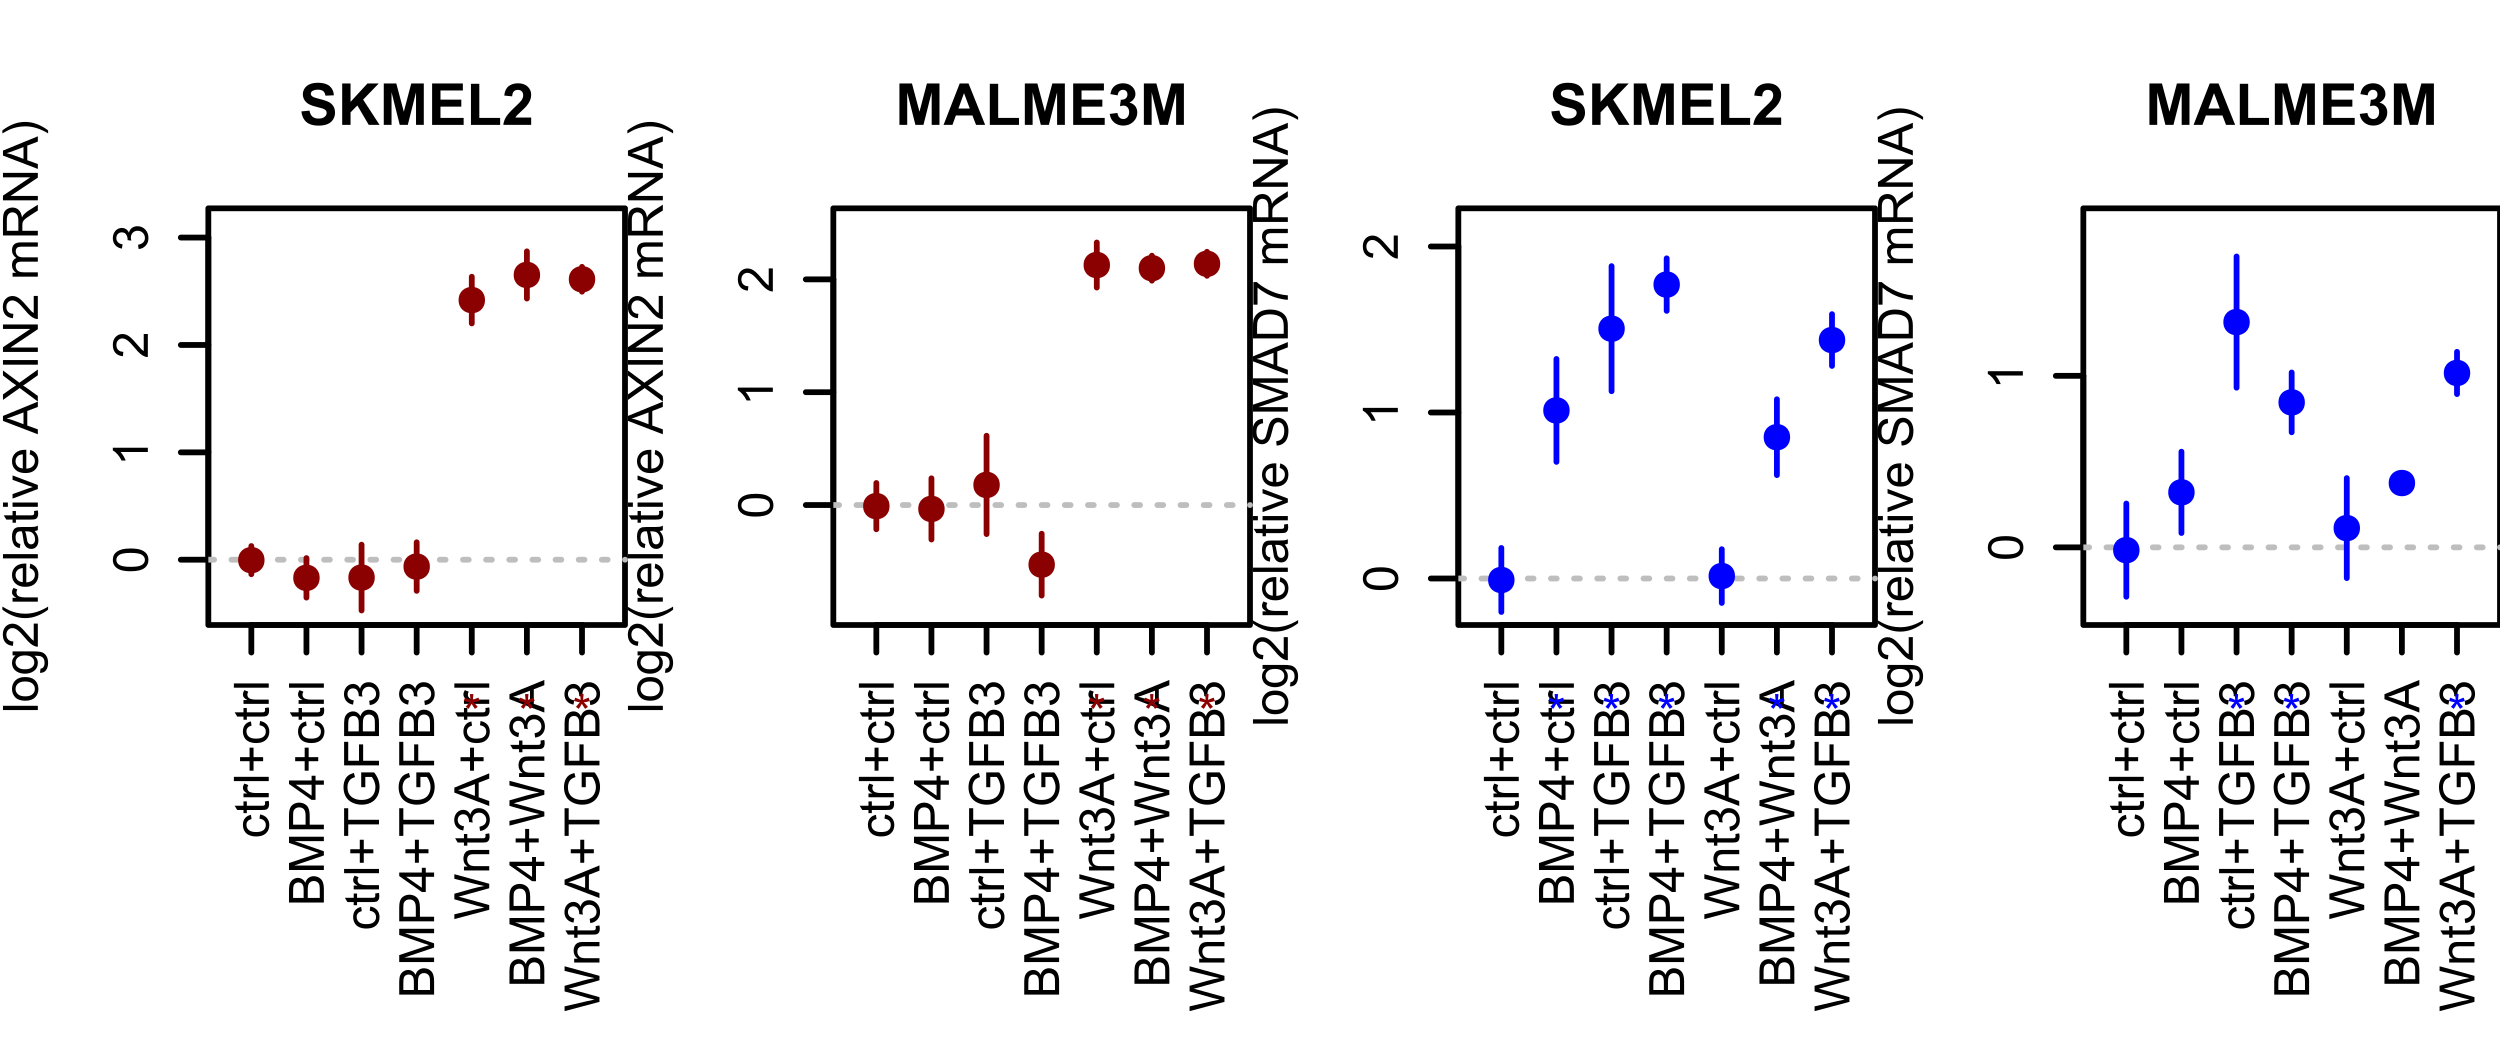 <?xml version="1.0" encoding="UTF-8"?>
<svg xmlns="http://www.w3.org/2000/svg" xmlns:xlink="http://www.w3.org/1999/xlink" width="432pt" height="180pt" viewBox="0 0 432 180" version="1.1">
<defs>
<g>
<symbol overflow="visible" id="glyph0-0">
<path style="stroke:none;" d="M 0.363 -2.328 L 1.77 -2.469 C 1.852 -1.992 2.02 -1.645 2.281 -1.426 C 2.539 -1.199 2.891 -1.09 3.332 -1.094 C 3.797 -1.09 4.148 -1.188 4.383 -1.387 C 4.617 -1.582 4.734 -1.812 4.738 -2.082 C 4.734 -2.246 4.684 -2.391 4.59 -2.512 C 4.488 -2.629 4.316 -2.734 4.07 -2.824 C 3.898 -2.879 3.512 -2.98 2.91 -3.137 C 2.133 -3.324 1.59 -3.562 1.281 -3.844 C 0.84 -4.234 0.621 -4.715 0.621 -5.285 C 0.621 -5.648 0.723 -5.988 0.93 -6.309 C 1.137 -6.625 1.434 -6.867 1.824 -7.031 C 2.207 -7.195 2.68 -7.277 3.234 -7.281 C 4.133 -7.277 4.809 -7.082 5.262 -6.691 C 5.715 -6.297 5.953 -5.77 5.98 -5.113 L 4.531 -5.051 C 4.469 -5.418 4.336 -5.68 4.133 -5.844 C 3.926 -6 3.621 -6.082 3.219 -6.086 C 2.797 -6.082 2.469 -5.996 2.23 -5.828 C 2.078 -5.715 2.004 -5.566 2.004 -5.383 C 2.004 -5.211 2.074 -5.066 2.219 -4.949 C 2.398 -4.793 2.84 -4.633 3.547 -4.469 C 4.246 -4.301 4.766 -4.129 5.105 -3.953 C 5.441 -3.773 5.707 -3.531 5.898 -3.227 C 6.086 -2.918 6.18 -2.539 6.184 -2.086 C 6.18 -1.672 6.066 -1.285 5.84 -0.93 C 5.609 -0.57 5.289 -0.305 4.875 -0.133 C 4.457 0.043 3.938 0.129 3.316 0.129 C 2.41 0.129 1.715 -0.078 1.23 -0.5 C 0.746 -0.914 0.457 -1.523 0.363 -2.328 Z M 0.363 -2.328 "/>
</symbol>
<symbol overflow="visible" id="glyph0-1">
<path style="stroke:none;" d="M 0.746 0 L 0.746 -7.16 L 2.191 -7.16 L 2.191 -3.98 L 5.113 -7.16 L 7.059 -7.16 L 4.363 -4.371 L 7.203 0 L 5.336 0 L 3.367 -3.359 L 2.191 -2.164 L 2.191 0 Z M 0.746 0 "/>
</symbol>
<symbol overflow="visible" id="glyph0-2">
<path style="stroke:none;" d="M 0.707 0 L 0.707 -7.16 L 2.871 -7.16 L 4.172 -2.277 L 5.457 -7.16 L 7.625 -7.16 L 7.625 0 L 6.281 0 L 6.281 -5.637 L 4.859 0 L 3.469 0 L 2.051 -5.637 L 2.051 0 Z M 0.707 0 "/>
</symbol>
<symbol overflow="visible" id="glyph0-3">
<path style="stroke:none;" d="M 0.727 0 L 0.727 -7.16 L 6.039 -7.16 L 6.039 -5.949 L 2.172 -5.949 L 2.172 -4.363 L 5.77 -4.363 L 5.77 -3.156 L 2.172 -3.156 L 2.172 -1.207 L 6.176 -1.207 L 6.176 0 Z M 0.727 0 "/>
</symbol>
<symbol overflow="visible" id="glyph0-4">
<path style="stroke:none;" d="M 0.766 0 L 0.766 -7.102 L 2.211 -7.102 L 2.211 -1.207 L 5.809 -1.207 L 5.809 0 Z M 0.766 0 "/>
</symbol>
<symbol overflow="visible" id="glyph0-5">
<path style="stroke:none;" d="M 5.062 -1.273 L 5.062 0 L 0.25 0 C 0.301 -0.48 0.457 -0.934 0.719 -1.367 C 0.977 -1.797 1.492 -2.371 2.262 -3.086 C 2.879 -3.66 3.258 -4.051 3.398 -4.258 C 3.586 -4.539 3.68 -4.82 3.684 -5.102 C 3.68 -5.402 3.598 -5.637 3.438 -5.805 C 3.27 -5.965 3.043 -6.047 2.754 -6.051 C 2.465 -6.047 2.234 -5.961 2.07 -5.793 C 1.898 -5.617 1.801 -5.332 1.777 -4.934 L 0.41 -5.07 C 0.488 -5.82 0.742 -6.363 1.176 -6.695 C 1.602 -7.023 2.141 -7.188 2.789 -7.191 C 3.492 -7.188 4.047 -6.996 4.453 -6.617 C 4.859 -6.234 5.062 -5.762 5.062 -5.199 C 5.062 -4.871 5.004 -4.566 4.887 -4.277 C 4.77 -3.984 4.586 -3.676 4.336 -3.359 C 4.172 -3.145 3.871 -2.84 3.438 -2.445 C 3.004 -2.047 2.73 -1.785 2.613 -1.656 C 2.496 -1.523 2.402 -1.395 2.336 -1.273 Z M 5.062 -1.273 "/>
</symbol>
<symbol overflow="visible" id="glyph0-6">
<path style="stroke:none;" d="M 7.184 0 L 5.613 0 L 4.988 -1.625 L 2.125 -1.625 L 1.535 0 L 0 0 L 2.789 -7.16 L 4.316 -7.16 Z M 4.523 -2.832 L 3.535 -5.492 L 2.57 -2.832 Z M 4.523 -2.832 "/>
</symbol>
<symbol overflow="visible" id="glyph0-7">
<path style="stroke:none;" d="M 0.375 -1.898 L 1.703 -2.062 C 1.746 -1.723 1.859 -1.461 2.047 -1.285 C 2.227 -1.102 2.453 -1.012 2.723 -1.016 C 3 -1.012 3.238 -1.121 3.434 -1.336 C 3.629 -1.551 3.727 -1.84 3.727 -2.207 C 3.727 -2.551 3.633 -2.824 3.449 -3.027 C 3.262 -3.227 3.035 -3.328 2.77 -3.332 C 2.594 -3.328 2.383 -3.293 2.141 -3.23 L 2.289 -4.348 C 2.66 -4.336 2.945 -4.414 3.141 -4.586 C 3.336 -4.754 3.434 -4.98 3.434 -5.27 C 3.434 -5.508 3.359 -5.703 3.219 -5.848 C 3.07 -5.988 2.883 -6.059 2.648 -6.062 C 2.414 -6.059 2.211 -5.977 2.047 -5.816 C 1.875 -5.652 1.773 -5.414 1.742 -5.105 L 0.48 -5.32 C 0.566 -5.75 0.695 -6.094 0.875 -6.355 C 1.051 -6.613 1.301 -6.816 1.617 -6.969 C 1.934 -7.113 2.289 -7.188 2.688 -7.191 C 3.359 -7.188 3.898 -6.973 4.309 -6.547 C 4.641 -6.191 4.809 -5.797 4.812 -5.355 C 4.809 -4.723 4.465 -4.219 3.781 -3.848 C 4.188 -3.758 4.516 -3.562 4.762 -3.258 C 5.008 -2.953 5.133 -2.582 5.133 -2.148 C 5.133 -1.52 4.902 -0.984 4.445 -0.543 C 3.984 -0.102 3.414 0.117 2.73 0.121 C 2.082 0.117 1.543 -0.066 1.117 -0.438 C 0.691 -0.809 0.445 -1.297 0.375 -1.898 Z M 0.375 -1.898 "/>
</symbol>
<symbol overflow="visible" id="glyph1-0">
<path style="stroke:none;" d="M 0 -0.539 L -6.027 -0.539 L -6.027 -1.277 L 0 -1.277 Z M 0 -0.539 "/>
</symbol>
<symbol overflow="visible" id="glyph1-1">
<path style="stroke:none;" d="M -2.184 -0.281 C -2.988 -0.281 -3.586 -0.504 -3.98 -0.953 C -4.301 -1.324 -4.465 -1.781 -4.465 -2.328 C -4.465 -2.922 -4.266 -3.414 -3.875 -3.797 C -3.477 -4.18 -2.934 -4.371 -2.246 -4.371 C -1.68 -4.371 -1.238 -4.285 -0.918 -4.117 C -0.594 -3.945 -0.344 -3.699 -0.168 -3.379 C 0.008 -3.055 0.094 -2.703 0.098 -2.328 C 0.094 -1.711 -0.098 -1.219 -0.488 -0.844 C -0.879 -0.469 -1.445 -0.281 -2.184 -0.281 Z M -2.184 -1.039 C -1.621 -1.035 -1.203 -1.16 -0.926 -1.406 C -0.648 -1.648 -0.508 -1.953 -0.512 -2.328 C -0.508 -2.691 -0.648 -2.996 -0.93 -3.242 C -1.207 -3.484 -1.633 -3.609 -2.207 -3.609 C -2.746 -3.609 -3.156 -3.484 -3.434 -3.242 C -3.711 -2.992 -3.848 -2.688 -3.852 -2.328 C -3.848 -1.953 -3.711 -1.648 -3.438 -1.406 C -3.16 -1.16 -2.742 -1.035 -2.184 -1.039 Z M -2.184 -1.039 "/>
</symbol>
<symbol overflow="visible" id="glyph1-2">
<path style="stroke:none;" d="M 0.363 -0.418 L 0.469 -1.141 C 0.688 -1.168 0.848 -1.25 0.953 -1.391 C 1.09 -1.57 1.16 -1.82 1.16 -2.141 C 1.16 -2.48 1.09 -2.746 0.953 -2.934 C 0.816 -3.117 0.625 -3.242 0.379 -3.312 C 0.227 -3.348 -0.086 -3.367 -0.57 -3.367 C -0.188 -3.043 0 -2.641 0 -2.16 C 0 -1.555 -0.215 -1.09 -0.648 -0.762 C -1.082 -0.434 -1.602 -0.27 -2.207 -0.27 C -2.621 -0.27 -3.004 -0.344 -3.359 -0.496 C -3.711 -0.645 -3.984 -0.863 -4.176 -1.152 C -4.367 -1.438 -4.465 -1.773 -4.465 -2.164 C -4.465 -2.672 -4.254 -3.098 -3.84 -3.438 L -4.367 -3.438 L -4.367 -4.121 L -0.594 -4.121 C 0.086 -4.117 0.562 -4.047 0.852 -3.91 C 1.133 -3.77 1.359 -3.551 1.523 -3.254 C 1.688 -2.949 1.77 -2.582 1.773 -2.145 C 1.77 -1.621 1.652 -1.199 1.422 -0.883 C 1.184 -0.559 0.832 -0.402 0.363 -0.418 Z M -2.262 -1.031 C -1.688 -1.031 -1.27 -1.145 -1.008 -1.371 C -0.742 -1.598 -0.609 -1.883 -0.613 -2.227 C -0.609 -2.566 -0.738 -2.852 -1.004 -3.082 C -1.262 -3.312 -1.676 -3.426 -2.238 -3.43 C -2.77 -3.426 -3.172 -3.309 -3.445 -3.074 C -3.715 -2.836 -3.848 -2.551 -3.852 -2.215 C -3.848 -1.887 -3.715 -1.605 -3.449 -1.375 C -3.18 -1.145 -2.785 -1.031 -2.262 -1.031 Z M -2.262 -1.031 "/>
</symbol>
<symbol overflow="visible" id="glyph1-3">
<path style="stroke:none;" d="M -0.711 -4.238 L 0 -4.238 L 0 -0.254 C -0.176 -0.246 -0.348 -0.277 -0.516 -0.34 C -0.785 -0.441 -1.051 -0.602 -1.316 -0.828 C -1.578 -1.047 -1.883 -1.371 -2.227 -1.797 C -2.766 -2.449 -3.191 -2.891 -3.504 -3.121 C -3.816 -3.352 -4.113 -3.469 -4.395 -3.469 C -4.688 -3.469 -4.934 -3.363 -5.137 -3.152 C -5.336 -2.941 -5.438 -2.668 -5.438 -2.336 C -5.438 -1.977 -5.328 -1.691 -5.117 -1.48 C -4.898 -1.266 -4.605 -1.156 -4.23 -1.156 L -4.309 -0.395 C -4.871 -0.441 -5.305 -0.637 -5.605 -0.98 C -5.898 -1.316 -6.047 -1.773 -6.051 -2.352 C -6.047 -2.926 -5.887 -3.383 -5.57 -3.723 C -5.246 -4.059 -4.848 -4.23 -4.379 -4.23 C -4.133 -4.23 -3.895 -4.18 -3.664 -4.082 C -3.43 -3.98 -3.188 -3.816 -2.93 -3.59 C -2.672 -3.359 -2.316 -2.98 -1.871 -2.449 C -1.496 -2.004 -1.246 -1.719 -1.113 -1.594 C -0.98 -1.469 -0.844 -1.363 -0.711 -1.281 Z M -0.711 -4.238 "/>
</symbol>
<symbol overflow="visible" id="glyph1-4">
<path style="stroke:none;" d="M 1.773 -1.969 C 1.254 -1.559 0.652 -1.211 -0.035 -0.934 C -0.727 -0.648 -1.441 -0.508 -2.184 -0.512 C -2.832 -0.508 -3.457 -0.613 -4.059 -0.828 C -4.75 -1.07 -5.441 -1.453 -6.129 -1.969 L -6.129 -2.5 C -5.559 -2.168 -5.152 -1.949 -4.91 -1.844 C -4.527 -1.672 -4.133 -1.539 -3.727 -1.445 C -3.211 -1.324 -2.695 -1.266 -2.18 -1.27 C -0.859 -1.266 0.457 -1.676 1.773 -2.5 Z M 1.773 -1.969 "/>
</symbol>
<symbol overflow="visible" id="glyph1-5">
<path style="stroke:none;" d="M 0 -0.547 L -4.367 -0.547 L -4.367 -1.211 L -3.703 -1.211 C -4.012 -1.379 -4.215 -1.535 -4.316 -1.684 C -4.414 -1.824 -4.465 -1.984 -4.465 -2.16 C -4.465 -2.406 -4.383 -2.66 -4.227 -2.918 L -3.539 -2.664 C -3.645 -2.48 -3.695 -2.301 -3.699 -2.121 C -3.695 -1.957 -3.648 -1.809 -3.555 -1.684 C -3.457 -1.551 -3.32 -1.461 -3.148 -1.41 C -2.883 -1.324 -2.598 -1.281 -2.285 -1.285 L 0 -1.285 Z M 0 -0.547 "/>
</symbol>
<symbol overflow="visible" id="glyph1-6">
<path style="stroke:none;" d="M -1.406 -3.543 L -1.312 -4.309 C -0.863 -4.184 -0.516 -3.961 -0.27 -3.637 C -0.027 -3.309 0.094 -2.895 0.098 -2.391 C 0.094 -1.75 -0.102 -1.242 -0.492 -0.867 C -0.883 -0.492 -1.434 -0.305 -2.145 -0.309 C -2.879 -0.305 -3.449 -0.492 -3.855 -0.875 C -4.262 -1.25 -4.465 -1.742 -4.465 -2.348 C -4.465 -2.93 -4.266 -3.406 -3.867 -3.777 C -3.469 -4.145 -2.91 -4.328 -2.191 -4.332 C -2.145 -4.328 -2.078 -4.328 -1.992 -4.328 L -1.992 -1.074 C -1.512 -1.098 -1.145 -1.234 -0.891 -1.48 C -0.637 -1.723 -0.508 -2.027 -0.512 -2.395 C -0.508 -2.664 -0.578 -2.895 -0.723 -3.086 C -0.863 -3.277 -1.094 -3.43 -1.406 -3.543 Z M -2.602 -1.113 L -2.602 -3.551 C -2.969 -3.52 -3.242 -3.426 -3.43 -3.273 C -3.711 -3.035 -3.855 -2.73 -3.855 -2.355 C -3.855 -2.016 -3.742 -1.73 -3.516 -1.5 C -3.289 -1.266 -2.984 -1.137 -2.602 -1.113 Z M -2.602 -1.113 "/>
</symbol>
<symbol overflow="visible" id="glyph1-7">
<path style="stroke:none;" d="M -0.539 -3.402 C -0.305 -3.125 -0.137 -2.863 -0.043 -2.613 C 0.051 -2.359 0.094 -2.086 0.098 -1.797 C 0.094 -1.316 -0.02 -0.949 -0.254 -0.691 C -0.484 -0.434 -0.785 -0.305 -1.152 -0.305 C -1.363 -0.305 -1.559 -0.352 -1.738 -0.449 C -1.914 -0.547 -2.055 -0.676 -2.164 -0.832 C -2.266 -0.988 -2.348 -1.164 -2.406 -1.363 C -2.441 -1.508 -2.477 -1.727 -2.516 -2.023 C -2.582 -2.617 -2.668 -3.059 -2.77 -3.344 C -2.867 -3.344 -2.934 -3.344 -2.965 -3.348 C -3.266 -3.344 -3.477 -3.273 -3.602 -3.137 C -3.766 -2.941 -3.848 -2.66 -3.852 -2.293 C -3.848 -1.941 -3.789 -1.688 -3.668 -1.523 C -3.547 -1.355 -3.332 -1.23 -3.023 -1.156 L -3.121 -0.434 C -3.43 -0.496 -3.68 -0.602 -3.871 -0.758 C -4.059 -0.906 -4.203 -1.125 -4.309 -1.41 C -4.41 -1.691 -4.465 -2.023 -4.465 -2.402 C -4.465 -2.773 -4.418 -3.074 -4.332 -3.309 C -4.242 -3.539 -4.133 -3.711 -4.004 -3.824 C -3.867 -3.93 -3.699 -4.008 -3.5 -4.055 C -3.367 -4.078 -3.141 -4.09 -2.816 -4.09 L -1.828 -4.09 C -1.141 -4.09 -0.703 -4.105 -0.523 -4.137 C -0.336 -4.168 -0.164 -4.23 0 -4.324 L 0 -3.551 C -0.152 -3.473 -0.332 -3.422 -0.539 -3.402 Z M -2.191 -3.344 C -2.082 -3.074 -1.988 -2.672 -1.91 -2.133 C -1.867 -1.828 -1.816 -1.613 -1.762 -1.488 C -1.703 -1.363 -1.621 -1.266 -1.52 -1.195 C -1.41 -1.125 -1.297 -1.09 -1.172 -1.094 C -0.973 -1.09 -0.805 -1.164 -0.676 -1.316 C -0.543 -1.465 -0.48 -1.684 -0.48 -1.973 C -0.48 -2.258 -0.543 -2.512 -0.668 -2.734 C -0.793 -2.953 -0.961 -3.117 -1.18 -3.223 C -1.344 -3.301 -1.594 -3.34 -1.922 -3.344 Z M -2.191 -3.344 "/>
</symbol>
<symbol overflow="visible" id="glyph1-8">
<path style="stroke:none;" d="M -0.66 -2.172 L -0.008 -2.277 C 0.039 -2.066 0.059 -1.879 0.059 -1.719 C 0.059 -1.445 0.016 -1.238 -0.07 -1.094 C -0.156 -0.941 -0.266 -0.836 -0.406 -0.781 C -0.539 -0.719 -0.832 -0.691 -1.277 -0.691 L -3.789 -0.691 L -3.789 -0.148 L -4.367 -0.148 L -4.367 -0.691 L -5.449 -0.691 L -5.891 -1.426 L -4.367 -1.426 L -4.367 -2.172 L -3.789 -2.172 L -3.789 -1.426 L -1.238 -1.426 C -1.023 -1.422 -0.887 -1.438 -0.828 -1.465 C -0.766 -1.488 -0.719 -1.527 -0.684 -1.59 C -0.648 -1.645 -0.633 -1.73 -0.633 -1.848 C -0.633 -1.926 -0.641 -2.035 -0.66 -2.172 Z M -0.66 -2.172 "/>
</symbol>
<symbol overflow="visible" id="glyph1-9">
<path style="stroke:none;" d="M -5.176 -0.559 L -6.027 -0.559 L -6.027 -1.301 L -5.176 -1.301 Z M 0 -0.559 L -4.367 -0.559 L -4.367 -1.301 L 0 -1.301 Z M 0 -0.559 "/>
</symbol>
<symbol overflow="visible" id="glyph1-10">
<path style="stroke:none;" d="M 0 -1.77 L -4.367 -0.105 L -4.367 -0.887 L -1.75 -1.824 C -1.465 -1.922 -1.172 -2.016 -0.871 -2.105 C -1.102 -2.168 -1.379 -2.262 -1.703 -2.379 L -4.367 -3.352 L -4.367 -4.109 L 0 -2.457 Z M 0 -1.77 "/>
</symbol>
<symbol overflow="visible" id="glyph1-11">
<path style="stroke:none;" d=""/>
</symbol>
<symbol overflow="visible" id="glyph1-12">
<path style="stroke:none;" d="M 0 0.012 L -6.027 -2.301 L -6.027 -3.16 L 0 -5.629 L 0 -4.719 L -1.824 -4.016 L -1.824 -1.496 L 0 -0.836 Z M -2.477 -1.727 L -2.477 -3.77 L -4.145 -3.141 C -4.648 -2.945 -5.066 -2.801 -5.395 -2.715 C -5.004 -2.633 -4.621 -2.527 -4.242 -2.391 Z M -2.477 -1.727 "/>
</symbol>
<symbol overflow="visible" id="glyph1-13">
<path style="stroke:none;" d="M 0 -0.035 L -3.141 -2.367 L -6.027 -0.312 L -6.027 -1.262 L -4.48 -2.355 C -4.156 -2.582 -3.91 -2.742 -3.742 -2.84 C -3.957 -2.973 -4.188 -3.133 -4.43 -3.316 L -6.027 -4.531 L -6.027 -5.398 L -3.188 -3.281 L 0 -5.562 L 0 -4.574 L -2.148 -3.059 C -2.27 -2.973 -2.406 -2.883 -2.555 -2.797 C -2.332 -2.656 -2.18 -2.562 -2.102 -2.508 L 0 -0.996 Z M 0 -0.035 "/>
</symbol>
<symbol overflow="visible" id="glyph1-14">
<path style="stroke:none;" d="M 0 -0.785 L -6.027 -0.785 L -6.027 -1.582 L 0 -1.582 Z M 0 -0.785 "/>
</symbol>
<symbol overflow="visible" id="glyph1-15">
<path style="stroke:none;" d="M 0 -0.641 L -6.027 -0.641 L -6.027 -1.461 L -1.297 -4.625 L -6.027 -4.625 L -6.027 -5.391 L 0 -5.391 L 0 -4.57 L -4.734 -1.406 L 0 -1.406 Z M 0 -0.641 "/>
</symbol>
<symbol overflow="visible" id="glyph1-16">
<path style="stroke:none;" d="M 0 -0.555 L -4.367 -0.555 L -4.367 -1.219 L -3.754 -1.219 C -3.965 -1.352 -4.137 -1.531 -4.27 -1.762 C -4.398 -1.988 -4.465 -2.246 -4.465 -2.539 C -4.465 -2.859 -4.395 -3.125 -4.262 -3.336 C -4.125 -3.539 -3.938 -3.688 -3.699 -3.773 C -4.207 -4.117 -4.465 -4.566 -4.465 -5.121 C -4.465 -5.555 -4.344 -5.887 -4.105 -6.121 C -3.863 -6.352 -3.492 -6.469 -2.996 -6.473 L 0 -6.473 L 0 -5.734 L -2.75 -5.734 C -3.043 -5.73 -3.258 -5.707 -3.391 -5.66 C -3.52 -5.613 -3.625 -5.527 -3.703 -5.402 C -3.781 -5.277 -3.82 -5.129 -3.824 -4.957 C -3.82 -4.648 -3.719 -4.391 -3.516 -4.191 C -3.312 -3.988 -2.984 -3.891 -2.535 -3.891 L 0 -3.891 L 0 -3.148 L -2.836 -3.148 C -3.164 -3.145 -3.41 -3.086 -3.578 -2.969 C -3.738 -2.848 -3.82 -2.648 -3.824 -2.375 C -3.82 -2.164 -3.766 -1.973 -3.66 -1.797 C -3.547 -1.621 -3.387 -1.492 -3.18 -1.414 C -2.965 -1.332 -2.66 -1.293 -2.266 -1.297 L 0 -1.297 Z M 0 -0.555 "/>
</symbol>
<symbol overflow="visible" id="glyph1-17">
<path style="stroke:none;" d="M 0 -0.66 L -6.027 -0.66 L -6.027 -3.336 C -6.023 -3.867 -5.969 -4.277 -5.863 -4.559 C -5.754 -4.84 -5.562 -5.062 -5.289 -5.23 C -5.012 -5.395 -4.711 -5.477 -4.383 -5.48 C -3.953 -5.477 -3.59 -5.34 -3.301 -5.062 C -3.004 -4.785 -2.82 -4.355 -2.742 -3.781 C -2.641 -3.988 -2.539 -4.148 -2.441 -4.262 C -2.227 -4.492 -1.961 -4.715 -1.641 -4.926 L 0 -5.973 L 0 -4.969 L -1.254 -4.172 C -1.613 -3.938 -1.887 -3.746 -2.082 -3.598 C -2.27 -3.445 -2.406 -3.309 -2.484 -3.191 C -2.562 -3.07 -2.617 -2.949 -2.648 -2.828 C -2.664 -2.734 -2.672 -2.586 -2.676 -2.383 L -2.676 -1.461 L 0 -1.461 Z M -3.367 -1.461 L -3.367 -3.176 C -3.363 -3.539 -3.402 -3.82 -3.48 -4.027 C -3.555 -4.23 -3.672 -4.387 -3.84 -4.496 C -4.004 -4.598 -4.188 -4.652 -4.383 -4.656 C -4.664 -4.652 -4.895 -4.551 -5.082 -4.348 C -5.262 -4.141 -5.355 -3.812 -5.359 -3.367 L -5.359 -1.461 Z M -3.367 -1.461 "/>
</symbol>
<symbol overflow="visible" id="glyph1-18">
<path style="stroke:none;" d="M 1.773 -1.039 L 1.773 -0.512 C 0.457 -1.324 -0.859 -1.734 -2.18 -1.738 C -2.695 -1.734 -3.203 -1.676 -3.711 -1.562 C -4.117 -1.465 -4.516 -1.336 -4.898 -1.172 C -5.141 -1.062 -5.551 -0.84 -6.129 -0.512 L -6.129 -1.039 C -5.441 -1.551 -4.75 -1.934 -4.059 -2.184 C -3.457 -2.391 -2.832 -2.496 -2.184 -2.5 C -1.441 -2.496 -0.727 -2.355 -0.035 -2.074 C 0.652 -1.789 1.254 -1.441 1.773 -1.039 Z M 1.773 -1.039 "/>
</symbol>
<symbol overflow="visible" id="glyph1-19">
<path style="stroke:none;" d="M -1.598 -3.402 L -1.504 -4.133 C -1 -4.047 -0.609 -3.844 -0.328 -3.52 C -0.047 -3.191 0.094 -2.789 0.098 -2.316 C 0.094 -1.715 -0.098 -1.234 -0.488 -0.871 C -0.875 -0.508 -1.438 -0.328 -2.168 -0.328 C -2.637 -0.328 -3.047 -0.406 -3.402 -0.562 C -3.754 -0.719 -4.02 -0.953 -4.199 -1.273 C -4.375 -1.59 -4.465 -1.941 -4.465 -2.32 C -4.465 -2.793 -4.344 -3.18 -4.105 -3.48 C -3.863 -3.781 -3.523 -3.973 -3.082 -4.062 L -2.973 -3.344 C -3.262 -3.27 -3.484 -3.148 -3.633 -2.977 C -3.781 -2.805 -3.855 -2.594 -3.855 -2.348 C -3.855 -1.973 -3.719 -1.668 -3.453 -1.438 C -3.184 -1.203 -2.762 -1.09 -2.188 -1.09 C -1.598 -1.09 -1.172 -1.199 -0.91 -1.426 C -0.641 -1.648 -0.508 -1.941 -0.512 -2.305 C -0.508 -2.594 -0.598 -2.836 -0.777 -3.031 C -0.953 -3.223 -1.227 -3.348 -1.598 -3.402 Z M -1.598 -3.402 "/>
</symbol>
<symbol overflow="visible" id="glyph1-20">
<path style="stroke:none;" d="M -0.973 -2.109 L -2.629 -2.109 L -2.629 -0.469 L -3.316 -0.469 L -3.316 -2.109 L -4.957 -2.109 L -4.957 -2.809 L -3.316 -2.809 L -3.316 -4.449 L -2.629 -4.449 L -2.629 -2.809 L -0.973 -2.809 Z M -0.973 -2.109 "/>
</symbol>
<symbol overflow="visible" id="glyph1-21">
<path style="stroke:none;" d="M 0 -0.617 L -6.027 -0.617 L -6.027 -2.879 C -6.023 -3.336 -5.961 -3.707 -5.844 -3.984 C -5.719 -4.262 -5.531 -4.477 -5.281 -4.637 C -5.023 -4.793 -4.758 -4.875 -4.484 -4.875 C -4.223 -4.875 -3.98 -4.805 -3.758 -4.664 C -3.527 -4.523 -3.344 -4.312 -3.207 -4.035 C -3.098 -4.395 -2.918 -4.672 -2.66 -4.871 C -2.402 -5.066 -2.098 -5.168 -1.746 -5.168 C -1.465 -5.168 -1.203 -5.105 -0.961 -4.988 C -0.719 -4.863 -0.531 -4.719 -0.398 -4.547 C -0.266 -4.371 -0.164 -4.148 -0.102 -3.887 C -0.031 -3.621 0 -3.297 0 -2.914 Z M -3.496 -1.414 L -3.496 -2.719 C -3.492 -3.07 -3.516 -3.32 -3.566 -3.477 C -3.625 -3.676 -3.723 -3.828 -3.863 -3.934 C -4 -4.035 -4.176 -4.09 -4.391 -4.09 C -4.586 -4.09 -4.762 -4.039 -4.918 -3.945 C -5.066 -3.848 -5.172 -3.711 -5.23 -3.535 C -5.285 -3.355 -5.312 -3.051 -5.316 -2.617 L -5.316 -1.414 Z M -0.711 -1.414 L -0.711 -2.914 C -0.707 -3.168 -0.719 -3.352 -0.738 -3.457 C -0.77 -3.641 -0.824 -3.793 -0.902 -3.918 C -0.98 -4.039 -1.09 -4.141 -1.238 -4.219 C -1.383 -4.297 -1.555 -4.336 -1.746 -4.34 C -1.973 -4.336 -2.168 -4.277 -2.332 -4.168 C -2.496 -4.051 -2.613 -3.891 -2.684 -3.688 C -2.75 -3.48 -2.781 -3.188 -2.785 -2.809 L -2.785 -1.414 Z M -0.711 -1.414 "/>
</symbol>
<symbol overflow="visible" id="glyph1-22">
<path style="stroke:none;" d="M 0 -0.625 L -6.027 -0.625 L -6.027 -1.824 L -1.758 -3.254 C -1.359 -3.379 -1.062 -3.477 -0.867 -3.539 C -1.086 -3.609 -1.406 -3.715 -1.832 -3.859 L -6.027 -5.305 L -6.027 -6.375 L 0 -6.375 L 0 -5.609 L -5.043 -5.609 L 0 -3.855 L 0 -3.137 L -5.133 -1.395 L 0 -1.395 Z M 0 -0.625 "/>
</symbol>
<symbol overflow="visible" id="glyph1-23">
<path style="stroke:none;" d="M 0 -0.648 L -6.027 -0.648 L -6.027 -2.922 C -6.023 -3.32 -6.004 -3.625 -5.969 -3.84 C -5.918 -4.133 -5.824 -4.383 -5.688 -4.582 C -5.547 -4.781 -5.352 -4.941 -5.105 -5.066 C -4.852 -5.188 -4.578 -5.25 -4.285 -5.25 C -3.77 -5.25 -3.336 -5.086 -2.98 -4.762 C -2.625 -4.434 -2.449 -3.844 -2.449 -2.992 L -2.449 -1.445 L 0 -1.445 Z M -3.16 -1.445 L -3.16 -3.004 C -3.156 -3.516 -3.254 -3.883 -3.449 -4.102 C -3.641 -4.32 -3.91 -4.43 -4.258 -4.43 C -4.508 -4.43 -4.723 -4.363 -4.906 -4.238 C -5.082 -4.105 -5.203 -3.938 -5.262 -3.734 C -5.297 -3.594 -5.312 -3.348 -5.316 -2.988 L -5.316 -1.445 Z M -3.16 -1.445 "/>
</symbol>
<symbol overflow="visible" id="glyph1-24">
<path style="stroke:none;" d="M 0 -2.723 L -1.441 -2.723 L -1.441 -0.105 L -2.121 -0.105 L -6.027 -2.855 L -6.027 -3.461 L -2.121 -3.461 L -2.121 -4.277 L -1.441 -4.277 L -1.441 -3.461 L 0 -3.461 Z M -2.121 -2.723 L -4.84 -2.723 L -2.121 -0.836 Z M -2.121 -2.723 "/>
</symbol>
<symbol overflow="visible" id="glyph1-25">
<path style="stroke:none;" d="M 0 -2.184 L -5.316 -2.184 L -5.316 -0.199 L -6.027 -0.199 L -6.027 -4.977 L -5.316 -4.977 L -5.316 -2.98 L 0 -2.98 Z M 0 -2.184 "/>
</symbol>
<symbol overflow="visible" id="glyph1-26">
<path style="stroke:none;" d="M -2.363 -3.469 L -3.07 -3.469 L -3.074 -6.023 L -0.84 -6.023 C -0.523 -5.629 -0.289 -5.223 -0.133 -4.809 C 0.023 -4.391 0.098 -3.965 0.102 -3.527 C 0.098 -2.934 -0.023 -2.395 -0.277 -1.914 C -0.527 -1.426 -0.895 -1.059 -1.375 -0.816 C -1.855 -0.566 -2.391 -0.445 -2.984 -0.449 C -3.566 -0.445 -4.113 -0.566 -4.625 -0.816 C -5.133 -1.059 -5.512 -1.414 -5.758 -1.875 C -6.004 -2.336 -6.129 -2.863 -6.129 -3.465 C -6.129 -3.898 -6.059 -4.293 -5.918 -4.648 C -5.777 -4.996 -5.578 -5.273 -5.328 -5.477 C -5.07 -5.676 -4.742 -5.828 -4.34 -5.934 L -4.145 -5.215 C -4.449 -5.121 -4.691 -5.008 -4.867 -4.875 C -5.043 -4.742 -5.184 -4.551 -5.289 -4.301 C -5.395 -4.051 -5.449 -3.773 -5.449 -3.469 C -5.449 -3.102 -5.391 -2.785 -5.281 -2.523 C -5.164 -2.254 -5.02 -2.039 -4.84 -1.879 C -4.66 -1.715 -4.461 -1.59 -4.246 -1.5 C -3.871 -1.344 -3.469 -1.266 -3.035 -1.27 C -2.496 -1.266 -2.043 -1.359 -1.684 -1.547 C -1.32 -1.73 -1.055 -2 -0.879 -2.355 C -0.703 -2.707 -0.613 -3.082 -0.617 -3.48 C -0.613 -3.824 -0.68 -4.16 -0.816 -4.492 C -0.945 -4.82 -1.09 -5.07 -1.242 -5.242 L -2.363 -5.242 Z M -2.363 -3.469 "/>
</symbol>
<symbol overflow="visible" id="glyph1-27">
<path style="stroke:none;" d="M 0 -0.691 L -6.027 -0.691 L -6.027 -4.758 L -5.316 -4.758 L -5.316 -1.488 L -3.449 -1.488 L -3.449 -4.316 L -2.738 -4.316 L -2.738 -1.488 L 0 -1.488 Z M 0 -0.691 "/>
</symbol>
<symbol overflow="visible" id="glyph1-28">
<path style="stroke:none;" d="M -1.59 -0.355 L -1.691 -1.094 C -1.27 -1.176 -0.965 -1.32 -0.781 -1.527 C -0.594 -1.727 -0.504 -1.977 -0.504 -2.273 C -0.504 -2.621 -0.625 -2.914 -0.867 -3.156 C -1.109 -3.395 -1.406 -3.516 -1.766 -3.516 C -2.102 -3.516 -2.383 -3.402 -2.602 -3.18 C -2.82 -2.957 -2.93 -2.676 -2.934 -2.336 C -2.93 -2.191 -2.902 -2.016 -2.852 -1.812 L -3.504 -1.895 C -3.496 -1.941 -3.492 -1.984 -3.496 -2.016 C -3.492 -2.328 -3.574 -2.609 -3.742 -2.863 C -3.902 -3.113 -4.156 -3.238 -4.5 -3.242 C -4.773 -3.238 -4.996 -3.148 -5.176 -2.965 C -5.352 -2.781 -5.441 -2.543 -5.445 -2.258 C -5.441 -1.965 -5.352 -1.727 -5.172 -1.535 C -4.988 -1.344 -4.719 -1.219 -4.359 -1.168 L -4.488 -0.426 C -4.984 -0.516 -5.367 -0.723 -5.641 -1.043 C -5.91 -1.363 -6.047 -1.762 -6.051 -2.242 C -6.047 -2.566 -5.977 -2.867 -5.84 -3.148 C -5.695 -3.422 -5.504 -3.637 -5.262 -3.785 C -5.02 -3.93 -4.758 -4 -4.484 -4.004 C -4.219 -4 -3.984 -3.93 -3.773 -3.793 C -3.559 -3.652 -3.387 -3.449 -3.266 -3.176 C -3.18 -3.527 -3.008 -3.801 -2.75 -4.004 C -2.488 -4.199 -2.168 -4.301 -1.781 -4.301 C -1.254 -4.301 -0.805 -4.105 -0.441 -3.723 C -0.074 -3.336 0.105 -2.852 0.105 -2.27 C 0.105 -1.738 -0.051 -1.301 -0.367 -0.949 C -0.68 -0.598 -1.086 -0.398 -1.59 -0.355 Z M -1.59 -0.355 "/>
</symbol>
<symbol overflow="visible" id="glyph1-29">
<path style="stroke:none;" d="M 0 -1.703 L -6.027 -0.102 L -6.027 -0.922 L -2.078 -1.836 C -1.66 -1.93 -1.25 -2.016 -0.844 -2.094 C -1.484 -2.242 -1.855 -2.332 -1.957 -2.363 L -6.027 -3.512 L -6.027 -4.473 L -2.977 -5.336 C -2.219 -5.551 -1.508 -5.707 -0.844 -5.805 C -1.223 -5.879 -1.66 -5.98 -2.156 -6.105 L -6.027 -7.051 L -6.027 -7.852 L 0 -6.199 L 0 -5.43 L -4.594 -4.16 C -4.977 -4.051 -5.211 -3.988 -5.301 -3.973 C -5.02 -3.91 -4.785 -3.848 -4.594 -3.793 L 0 -2.516 Z M 0 -1.703 "/>
</symbol>
<symbol overflow="visible" id="glyph1-30">
<path style="stroke:none;" d="M 0 -0.555 L -4.367 -0.555 L -4.367 -1.223 L -3.746 -1.223 C -4.223 -1.539 -4.465 -2 -4.465 -2.609 C -4.465 -2.867 -4.414 -3.109 -4.32 -3.336 C -4.223 -3.555 -4.102 -3.723 -3.949 -3.832 C -3.797 -3.941 -3.613 -4.016 -3.402 -4.062 C -3.266 -4.086 -3.027 -4.102 -2.684 -4.102 L 0 -4.102 L 0 -3.363 L -2.656 -3.363 C -2.953 -3.363 -3.18 -3.332 -3.332 -3.277 C -3.477 -3.215 -3.594 -3.113 -3.688 -2.969 C -3.773 -2.82 -3.82 -2.648 -3.824 -2.453 C -3.82 -2.137 -3.719 -1.863 -3.523 -1.637 C -3.32 -1.406 -2.941 -1.293 -2.383 -1.297 L 0 -1.297 Z M 0 -0.555 "/>
</symbol>
<symbol overflow="visible" id="glyph1-31">
<path style="stroke:none;" d="M -2.973 -0.348 C -3.684 -0.344 -4.258 -0.418 -4.691 -0.566 C -5.125 -0.711 -5.461 -0.93 -5.695 -1.223 C -5.93 -1.508 -6.047 -1.871 -6.051 -2.316 C -6.047 -2.637 -5.98 -2.922 -5.855 -3.164 C -5.723 -3.406 -5.535 -3.605 -5.293 -3.77 C -5.043 -3.926 -4.746 -4.051 -4.395 -4.145 C -4.043 -4.23 -3.566 -4.277 -2.973 -4.281 C -2.262 -4.277 -1.691 -4.203 -1.258 -4.062 C -0.824 -3.914 -0.488 -3.699 -0.254 -3.41 C -0.016 -3.121 0.098 -2.754 0.102 -2.316 C 0.098 -1.73 -0.105 -1.273 -0.523 -0.945 C -1.02 -0.543 -1.836 -0.344 -2.973 -0.348 Z M -2.973 -1.109 C -1.98 -1.105 -1.324 -1.223 -0.996 -1.457 C -0.668 -1.688 -0.504 -1.973 -0.504 -2.316 C -0.504 -2.652 -0.668 -2.938 -0.996 -3.172 C -1.324 -3.398 -1.98 -3.516 -2.973 -3.52 C -3.961 -3.516 -4.621 -3.398 -4.949 -3.172 C -5.273 -2.938 -5.438 -2.648 -5.438 -2.305 C -5.438 -1.961 -5.293 -1.691 -5.008 -1.492 C -4.637 -1.234 -3.957 -1.105 -2.973 -1.109 Z M -2.973 -1.109 "/>
</symbol>
<symbol overflow="visible" id="glyph1-32">
<path style="stroke:none;" d="M 0 -3.137 L 0 -2.398 L -4.715 -2.398 C -4.543 -2.215 -4.371 -1.98 -4.203 -1.695 C -4.031 -1.402 -3.906 -1.145 -3.824 -0.918 L -4.539 -0.918 C -4.73 -1.328 -4.965 -1.691 -5.246 -2.004 C -5.52 -2.312 -5.789 -2.531 -6.051 -2.66 L -6.051 -3.137 Z M 0 -3.137 "/>
</symbol>
<symbol overflow="visible" id="glyph1-33">
<path style="stroke:none;" d="M -1.938 -0.379 L -2.004 -1.129 C -1.699 -1.164 -1.449 -1.246 -1.258 -1.379 C -1.062 -1.504 -0.906 -1.707 -0.789 -1.984 C -0.668 -2.258 -0.609 -2.566 -0.613 -2.91 C -0.609 -3.211 -0.652 -3.48 -0.746 -3.715 C -0.832 -3.949 -0.957 -4.121 -1.117 -4.234 C -1.273 -4.348 -1.445 -4.406 -1.637 -4.406 C -1.824 -4.406 -1.992 -4.352 -2.133 -4.242 C -2.273 -4.133 -2.391 -3.949 -2.488 -3.699 C -2.547 -3.535 -2.645 -3.18 -2.781 -2.625 C -2.91 -2.07 -3.035 -1.684 -3.156 -1.465 C -3.305 -1.176 -3.492 -0.961 -3.719 -0.82 C -3.941 -0.68 -4.191 -0.609 -4.469 -0.609 C -4.77 -0.609 -5.055 -0.695 -5.32 -0.867 C -5.586 -1.039 -5.785 -1.289 -5.922 -1.621 C -6.059 -1.953 -6.129 -2.324 -6.129 -2.73 C -6.129 -3.176 -6.055 -3.566 -5.914 -3.91 C -5.766 -4.246 -5.555 -4.512 -5.277 -4.699 C -4.996 -4.883 -4.68 -4.98 -4.328 -4.996 L -4.273 -4.23 C -4.648 -4.188 -4.938 -4.047 -5.133 -3.812 C -5.328 -3.574 -5.426 -3.223 -5.426 -2.762 C -5.426 -2.277 -5.336 -1.926 -5.16 -1.707 C -4.984 -1.484 -4.773 -1.375 -4.523 -1.379 C -4.305 -1.375 -4.125 -1.453 -3.988 -1.613 C -3.844 -1.762 -3.699 -2.164 -3.559 -2.812 C -3.41 -3.461 -3.285 -3.906 -3.176 -4.148 C -3.012 -4.5 -2.805 -4.758 -2.559 -4.926 C -2.309 -5.09 -2.023 -5.172 -1.703 -5.176 C -1.379 -5.172 -1.078 -5.082 -0.797 -4.898 C -0.512 -4.715 -0.289 -4.449 -0.133 -4.109 C 0.023 -3.762 0.098 -3.375 0.102 -2.949 C 0.098 -2.398 0.023 -1.941 -0.137 -1.574 C -0.293 -1.203 -0.531 -0.914 -0.852 -0.707 C -1.168 -0.496 -1.531 -0.387 -1.938 -0.379 Z M -1.938 -0.379 "/>
</symbol>
<symbol overflow="visible" id="glyph1-34">
<path style="stroke:none;" d="M 0 -0.648 L -6.027 -0.648 L -6.027 -2.727 C -6.023 -3.191 -5.996 -3.551 -5.941 -3.801 C -5.859 -4.141 -5.715 -4.434 -5.508 -4.684 C -5.238 -4.996 -4.895 -5.234 -4.477 -5.395 C -4.059 -5.551 -3.582 -5.629 -3.047 -5.633 C -2.586 -5.629 -2.18 -5.578 -1.828 -5.473 C -1.477 -5.363 -1.184 -5.223 -0.953 -5.059 C -0.719 -4.887 -0.535 -4.707 -0.406 -4.512 C -0.27 -4.312 -0.168 -4.07 -0.102 -3.793 C -0.031 -3.508 0 -3.188 0 -2.824 Z M -0.711 -1.445 L -0.711 -2.734 C -0.707 -3.129 -0.746 -3.441 -0.82 -3.668 C -0.895 -3.895 -0.996 -4.074 -1.133 -4.211 C -1.32 -4.395 -1.574 -4.539 -1.895 -4.648 C -2.211 -4.75 -2.602 -4.805 -3.059 -4.809 C -3.688 -4.805 -4.172 -4.699 -4.512 -4.496 C -4.848 -4.285 -5.074 -4.035 -5.191 -3.746 C -5.273 -3.527 -5.312 -3.184 -5.316 -2.715 L -5.316 -1.445 Z M -0.711 -1.445 "/>
</symbol>
<symbol overflow="visible" id="glyph1-35">
<path style="stroke:none;" d="M -5.238 -0.398 L -5.949 -0.398 L -5.949 -4.301 L -5.375 -4.301 C -4.961 -3.918 -4.418 -3.535 -3.746 -3.16 C -3.066 -2.777 -2.371 -2.488 -1.656 -2.285 C -1.148 -2.137 -0.598 -2.043 0 -2.004 L 0 -1.242 C -0.473 -1.25 -1.043 -1.34 -1.719 -1.52 C -2.387 -1.695 -3.035 -1.953 -3.66 -2.289 C -4.281 -2.621 -4.809 -2.977 -5.238 -3.352 Z M -5.238 -0.398 "/>
</symbol>
<symbol overflow="visible" id="glyph2-0">
<path style="stroke:none;" d="M 0.262 -4.922 L 0.453 -5.504 C 0.883 -5.348 1.199 -5.215 1.402 -5.105 C 1.348 -5.598 1.32 -5.941 1.32 -6.129 L 1.914 -6.129 C 1.902 -5.855 1.871 -5.516 1.82 -5.109 C 2.102 -5.25 2.426 -5.379 2.793 -5.504 L 2.98 -4.922 C 2.629 -4.805 2.289 -4.727 1.957 -4.691 C 2.121 -4.543 2.355 -4.285 2.664 -3.914 L 2.172 -3.566 C 2.012 -3.781 1.824 -4.074 1.609 -4.449 C 1.402 -4.059 1.223 -3.766 1.074 -3.566 L 0.59 -3.914 C 0.906 -4.305 1.133 -4.562 1.27 -4.691 C 0.914 -4.758 0.578 -4.836 0.262 -4.922 Z M 0.262 -4.922 "/>
</symbol>
</g>
<clipPath id="clip1">
  <path d="M 0 0 L 109 0 L 109 181 L 0 181 Z M 0 0 "/>
</clipPath>
<clipPath id="clip2">
  <path d="M 36 36 L 109 36 L 109 109 L 36 109 Z M 36 36 "/>
</clipPath>
<clipPath id="clip3">
  <path d="M 36 36 L 109 36 L 109 109 L 36 109 Z M 36 36 "/>
</clipPath>
<clipPath id="clip4">
  <path d="M 36 36 L 109 36 L 109 109 L 36 109 Z M 36 36 "/>
</clipPath>
<clipPath id="clip5">
  <path d="M 108 0 L 217 0 L 217 181 L 108 181 Z M 108 0 "/>
</clipPath>
<clipPath id="clip6">
  <path d="M 144 36 L 217 36 L 217 109 L 144 109 Z M 144 36 "/>
</clipPath>
<clipPath id="clip7">
  <path d="M 144 36 L 217 36 L 217 109 L 144 109 Z M 144 36 "/>
</clipPath>
<clipPath id="clip8">
  <path d="M 144 36 L 217 36 L 217 109 L 144 109 Z M 144 36 "/>
</clipPath>
<clipPath id="clip9">
  <path d="M 216 0 L 325 0 L 325 181 L 216 181 Z M 216 0 "/>
</clipPath>
<clipPath id="clip10">
  <path d="M 252 36 L 325 36 L 325 109 L 252 109 Z M 252 36 "/>
</clipPath>
<clipPath id="clip11">
  <path d="M 252 36 L 325 36 L 325 109 L 252 109 Z M 252 36 "/>
</clipPath>
<clipPath id="clip12">
  <path d="M 252 36 L 325 36 L 325 109 L 252 109 Z M 252 36 "/>
</clipPath>
<clipPath id="clip13">
  <path d="M 252 36 L 325 36 L 325 109 L 252 109 Z M 252 36 "/>
</clipPath>
<clipPath id="clip14">
  <path d="M 252 36 L 325 36 L 325 109 L 252 109 Z M 252 36 "/>
</clipPath>
<clipPath id="clip15">
  <path d="M 324 0 L 433 0 L 433 181 L 324 181 Z M 324 0 "/>
</clipPath>
<clipPath id="clip16">
  <path d="M 360 36 L 433 36 L 433 109 L 360 109 Z M 360 36 "/>
</clipPath>
<clipPath id="clip17">
  <path d="M 360 36 L 433 36 L 433 109 L 360 109 Z M 360 36 "/>
</clipPath>
<clipPath id="clip18">
  <path d="M 360 36 L 433 36 L 433 109 L 360 109 Z M 360 36 "/>
</clipPath>
</defs>
<g id="surface6">
<path style="fill:none;stroke-width:1;stroke-linecap:round;stroke-linejoin:round;stroke:rgb(0%,0%,0%);stroke-opacity:1;stroke-miterlimit:10;" d="M 36 108 L 108 108 L 108 36 L 36 36 L 36 108 "/>
<g clip-path="url(#clip1)" clip-rule="nonzero">
<g style="fill:rgb(0%,0%,0%);fill-opacity:1;">
  <use xlink:href="#glyph0-0" x="51.711" y="21.582"/>
  <use xlink:href="#glyph0-1" x="58.384" y="21.582"/>
  <use xlink:href="#glyph0-2" x="65.608" y="21.582"/>
  <use xlink:href="#glyph0-3" x="73.942" y="21.582"/>
  <use xlink:href="#glyph0-4" x="80.614" y="21.582"/>
  <use xlink:href="#glyph0-5" x="86.725" y="21.582"/>
</g>
<g style="fill:rgb(0%,0%,0%);fill-opacity:1;">
  <use xlink:href="#glyph1-0" x="6.539" y="123.238"/>
  <use xlink:href="#glyph1-1" x="6.539" y="121.368"/>
  <use xlink:href="#glyph1-2" x="6.539" y="116.685"/>
  <use xlink:href="#glyph1-3" x="6.539" y="112.002"/>
  <use xlink:href="#glyph1-4" x="6.539" y="107.319"/>
  <use xlink:href="#glyph1-5" x="6.539" y="104.515"/>
  <use xlink:href="#glyph1-6" x="6.539" y="101.711"/>
  <use xlink:href="#glyph1-0" x="6.539" y="97.029"/>
  <use xlink:href="#glyph1-7" x="6.539" y="95.158"/>
  <use xlink:href="#glyph1-8" x="6.539" y="90.475"/>
  <use xlink:href="#glyph1-9" x="6.539" y="88.136"/>
  <use xlink:href="#glyph1-10" x="6.539" y="86.265"/>
  <use xlink:href="#glyph1-6" x="6.539" y="82.055"/>
  <use xlink:href="#glyph1-11" x="6.539" y="77.372"/>
  <use xlink:href="#glyph1-12" x="6.539" y="75.033"/>
  <use xlink:href="#glyph1-13" x="6.539" y="69.417"/>
  <use xlink:href="#glyph1-14" x="6.539" y="63.801"/>
  <use xlink:href="#glyph1-15" x="6.539" y="61.461"/>
  <use xlink:href="#glyph1-3" x="6.539" y="55.381"/>
  <use xlink:href="#glyph1-11" x="6.539" y="50.698"/>
  <use xlink:href="#glyph1-16" x="6.539" y="48.359"/>
  <use xlink:href="#glyph1-17" x="6.539" y="41.345"/>
  <use xlink:href="#glyph1-15" x="6.539" y="35.264"/>
  <use xlink:href="#glyph1-12" x="6.539" y="29.183"/>
  <use xlink:href="#glyph1-18" x="6.539" y="23.567"/>
</g>
</g>
<path style="fill:none;stroke-width:1;stroke-linecap:round;stroke-linejoin:round;stroke:rgb(0%,0%,0%);stroke-opacity:1;stroke-miterlimit:10;" d="M 43.43 108 L 100.57 108 "/>
<path style="fill:none;stroke-width:1;stroke-linecap:round;stroke-linejoin:round;stroke:rgb(0%,0%,0%);stroke-opacity:1;stroke-miterlimit:10;" d="M 43.43 108 L 43.43 112.754 "/>
<path style="fill:none;stroke-width:1;stroke-linecap:round;stroke-linejoin:round;stroke:rgb(0%,0%,0%);stroke-opacity:1;stroke-miterlimit:10;" d="M 52.953 108 L 52.953 112.754 "/>
<path style="fill:none;stroke-width:1;stroke-linecap:round;stroke-linejoin:round;stroke:rgb(0%,0%,0%);stroke-opacity:1;stroke-miterlimit:10;" d="M 62.477 108 L 62.477 112.754 "/>
<path style="fill:none;stroke-width:1;stroke-linecap:round;stroke-linejoin:round;stroke:rgb(0%,0%,0%);stroke-opacity:1;stroke-miterlimit:10;" d="M 72 108 L 72 112.754 "/>
<path style="fill:none;stroke-width:1;stroke-linecap:round;stroke-linejoin:round;stroke:rgb(0%,0%,0%);stroke-opacity:1;stroke-miterlimit:10;" d="M 81.523 108 L 81.523 112.754 "/>
<path style="fill:none;stroke-width:1;stroke-linecap:round;stroke-linejoin:round;stroke:rgb(0%,0%,0%);stroke-opacity:1;stroke-miterlimit:10;" d="M 91.047 108 L 91.047 112.754 "/>
<path style="fill:none;stroke-width:1;stroke-linecap:round;stroke-linejoin:round;stroke:rgb(0%,0%,0%);stroke-opacity:1;stroke-miterlimit:10;" d="M 100.57 108 L 100.57 112.754 "/>
<g style="fill:rgb(0%,0%,0%);fill-opacity:1;">
  <use xlink:href="#glyph1-19" x="46.441" y="144.867"/>
  <use xlink:href="#glyph1-8" x="46.441" y="140.657"/>
  <use xlink:href="#glyph1-5" x="46.441" y="138.318"/>
  <use xlink:href="#glyph1-0" x="46.441" y="135.514"/>
  <use xlink:href="#glyph1-20" x="46.441" y="133.643"/>
  <use xlink:href="#glyph1-19" x="46.441" y="128.726"/>
  <use xlink:href="#glyph1-8" x="46.441" y="124.516"/>
  <use xlink:href="#glyph1-5" x="46.441" y="122.177"/>
  <use xlink:href="#glyph1-0" x="46.441" y="119.373"/>
</g>
<g style="fill:rgb(0%,0%,0%);fill-opacity:1;">
  <use xlink:href="#glyph1-21" x="55.965" y="156.574"/>
  <use xlink:href="#glyph1-22" x="55.965" y="150.958"/>
  <use xlink:href="#glyph1-23" x="55.965" y="143.944"/>
  <use xlink:href="#glyph1-24" x="55.965" y="138.328"/>
  <use xlink:href="#glyph1-20" x="55.965" y="133.645"/>
  <use xlink:href="#glyph1-19" x="55.965" y="128.728"/>
  <use xlink:href="#glyph1-8" x="55.965" y="124.518"/>
  <use xlink:href="#glyph1-5" x="55.965" y="122.179"/>
  <use xlink:href="#glyph1-0" x="55.965" y="119.375"/>
</g>
<g style="fill:rgb(0%,0%,0%);fill-opacity:1;">
  <use xlink:href="#glyph1-19" x="65.488" y="160.781"/>
  <use xlink:href="#glyph1-8" x="65.488" y="156.571"/>
  <use xlink:href="#glyph1-5" x="65.488" y="154.232"/>
  <use xlink:href="#glyph1-0" x="65.488" y="151.428"/>
  <use xlink:href="#glyph1-20" x="65.488" y="149.557"/>
  <use xlink:href="#glyph1-25" x="65.488" y="144.64"/>
  <use xlink:href="#glyph1-26" x="65.488" y="139.497"/>
  <use xlink:href="#glyph1-27" x="65.488" y="132.948"/>
  <use xlink:href="#glyph1-21" x="65.488" y="127.804"/>
  <use xlink:href="#glyph1-28" x="65.488" y="122.188"/>
</g>
<g style="fill:rgb(0%,0%,0%);fill-opacity:1;">
  <use xlink:href="#glyph1-21" x="75.012" y="172.484"/>
  <use xlink:href="#glyph1-22" x="75.012" y="166.868"/>
  <use xlink:href="#glyph1-23" x="75.012" y="159.854"/>
  <use xlink:href="#glyph1-24" x="75.012" y="154.238"/>
  <use xlink:href="#glyph1-20" x="75.012" y="149.555"/>
  <use xlink:href="#glyph1-25" x="75.012" y="144.638"/>
  <use xlink:href="#glyph1-26" x="75.012" y="139.495"/>
  <use xlink:href="#glyph1-27" x="75.012" y="132.946"/>
  <use xlink:href="#glyph1-21" x="75.012" y="127.802"/>
  <use xlink:href="#glyph1-28" x="75.012" y="122.186"/>
</g>
<g style="fill:rgb(0%,0%,0%);fill-opacity:1;">
  <use xlink:href="#glyph1-29" x="84.539" y="158.914"/>
  <use xlink:href="#glyph1-30" x="84.539" y="150.967"/>
  <use xlink:href="#glyph1-8" x="84.539" y="146.284"/>
  <use xlink:href="#glyph1-28" x="84.539" y="143.945"/>
  <use xlink:href="#glyph1-12" x="84.539" y="139.262"/>
  <use xlink:href="#glyph1-20" x="84.539" y="133.646"/>
  <use xlink:href="#glyph1-19" x="84.539" y="128.729"/>
  <use xlink:href="#glyph1-8" x="84.539" y="124.519"/>
  <use xlink:href="#glyph1-5" x="84.539" y="122.179"/>
  <use xlink:href="#glyph1-0" x="84.539" y="119.375"/>
</g>
<g style="fill:rgb(0%,0%,0%);fill-opacity:1;">
  <use xlink:href="#glyph1-21" x="94.062" y="170.617"/>
  <use xlink:href="#glyph1-22" x="94.062" y="165.001"/>
  <use xlink:href="#glyph1-23" x="94.062" y="157.987"/>
  <use xlink:href="#glyph1-24" x="94.062" y="152.371"/>
  <use xlink:href="#glyph1-20" x="94.062" y="147.688"/>
  <use xlink:href="#glyph1-29" x="94.062" y="142.771"/>
  <use xlink:href="#glyph1-30" x="94.062" y="134.824"/>
  <use xlink:href="#glyph1-8" x="94.062" y="130.141"/>
  <use xlink:href="#glyph1-28" x="94.062" y="127.802"/>
  <use xlink:href="#glyph1-12" x="94.062" y="123.119"/>
</g>
<g style="fill:rgb(0%,0%,0%);fill-opacity:1;">
  <use xlink:href="#glyph1-29" x="103.586" y="174.824"/>
  <use xlink:href="#glyph1-30" x="103.586" y="166.877"/>
  <use xlink:href="#glyph1-8" x="103.586" y="162.194"/>
  <use xlink:href="#glyph1-28" x="103.586" y="159.855"/>
  <use xlink:href="#glyph1-12" x="103.586" y="155.172"/>
  <use xlink:href="#glyph1-20" x="103.586" y="149.556"/>
  <use xlink:href="#glyph1-25" x="103.586" y="144.639"/>
  <use xlink:href="#glyph1-26" x="103.586" y="139.496"/>
  <use xlink:href="#glyph1-27" x="103.586" y="132.946"/>
  <use xlink:href="#glyph1-21" x="103.586" y="127.803"/>
  <use xlink:href="#glyph1-28" x="103.586" y="122.187"/>
</g>
<path style="fill:none;stroke-width:1;stroke-linecap:round;stroke-linejoin:round;stroke:rgb(0%,0%,0%);stroke-opacity:1;stroke-miterlimit:10;" d="M 36 96.719 L 36 41.051 "/>
<path style="fill:none;stroke-width:1;stroke-linecap:round;stroke-linejoin:round;stroke:rgb(0%,0%,0%);stroke-opacity:1;stroke-miterlimit:10;" d="M 36 96.719 L 31.246 96.719 "/>
<path style="fill:none;stroke-width:1;stroke-linecap:round;stroke-linejoin:round;stroke:rgb(0%,0%,0%);stroke-opacity:1;stroke-miterlimit:10;" d="M 36 78.164 L 31.246 78.164 "/>
<path style="fill:none;stroke-width:1;stroke-linecap:round;stroke-linejoin:round;stroke:rgb(0%,0%,0%);stroke-opacity:1;stroke-miterlimit:10;" d="M 36 59.609 L 31.246 59.609 "/>
<path style="fill:none;stroke-width:1;stroke-linecap:round;stroke-linejoin:round;stroke:rgb(0%,0%,0%);stroke-opacity:1;stroke-miterlimit:10;" d="M 36 41.051 L 31.246 41.051 "/>
<g style="fill:rgb(0%,0%,0%);fill-opacity:1;">
  <use xlink:href="#glyph1-31" x="25.547" y="99.059"/>
</g>
<g style="fill:rgb(0%,0%,0%);fill-opacity:1;">
  <use xlink:href="#glyph1-32" x="25.547" y="80.504"/>
</g>
<g style="fill:rgb(0%,0%,0%);fill-opacity:1;">
  <use xlink:href="#glyph1-3" x="25.547" y="61.949"/>
</g>
<g style="fill:rgb(0%,0%,0%);fill-opacity:1;">
  <use xlink:href="#glyph1-28" x="25.547" y="43.391"/>
</g>
<g clip-path="url(#clip2)" clip-rule="nonzero">
<path style="fill:none;stroke-width:1;stroke-linecap:round;stroke-linejoin:round;stroke:rgb(74.51%,74.51%,74.51%);stroke-opacity:1;stroke-dasharray:1,3;stroke-miterlimit:10;" d="M 36 96.719 L 108 96.719 "/>
<path style="fill:none;stroke-width:1;stroke-linecap:round;stroke-linejoin:round;stroke:rgb(54.51%,0%,0%);stroke-opacity:1;stroke-miterlimit:10;" d="M 43.43 99.227 L 43.43 94.359 "/>
<path style=" stroke:none;fill-rule:nonzero;fill:rgb(54.51%,0%,0%);fill-opacity:1;" d="M 45.711 96.793 C 45.711 99.836 41.148 99.836 41.148 96.793 C 41.148 93.75 45.711 93.75 45.711 96.793 "/>
<path style="fill:none;stroke-width:1;stroke-linecap:round;stroke-linejoin:round;stroke:rgb(54.51%,0%,0%);stroke-opacity:1;stroke-miterlimit:10;" d="M 52.953 103.266 L 52.953 96.438 "/>
<path style=" stroke:none;fill-rule:nonzero;fill:rgb(54.51%,0%,0%);fill-opacity:1;" d="M 55.234 99.852 C 55.234 102.895 50.672 102.895 50.672 99.852 C 50.672 96.809 55.234 96.809 55.234 99.852 "/>
<path style="fill:none;stroke-width:1;stroke-linecap:round;stroke-linejoin:round;stroke:rgb(54.51%,0%,0%);stroke-opacity:1;stroke-miterlimit:10;" d="M 62.477 105.488 L 62.477 94.121 "/>
<path style=" stroke:none;fill-rule:nonzero;fill:rgb(54.51%,0%,0%);fill-opacity:1;" d="M 64.758 99.805 C 64.758 102.848 60.195 102.848 60.195 99.805 C 60.195 96.762 64.758 96.762 64.758 99.805 "/>
<path style="fill:none;stroke-width:1;stroke-linecap:round;stroke-linejoin:round;stroke:rgb(54.51%,0%,0%);stroke-opacity:1;stroke-miterlimit:10;" d="M 72 102.098 L 72 93.711 "/>
<path style=" stroke:none;fill-rule:nonzero;fill:rgb(54.51%,0%,0%);fill-opacity:1;" d="M 74.281 97.906 C 74.281 100.949 69.719 100.949 69.719 97.906 C 69.719 94.863 74.281 94.863 74.281 97.906 "/>
<path style="fill:none;stroke-width:1;stroke-linecap:round;stroke-linejoin:round;stroke:rgb(54.51%,0%,0%);stroke-opacity:1;stroke-miterlimit:10;" d="M 81.523 55.883 L 81.523 47.824 "/>
<path style=" stroke:none;fill-rule:nonzero;fill:rgb(54.51%,0%,0%);fill-opacity:1;" d="M 83.805 51.855 C 83.805 54.898 79.242 54.898 79.242 51.855 C 79.242 48.812 83.805 48.812 83.805 51.855 "/>
</g>
<g style="fill:rgb(54.51%,0%,0%);fill-opacity:1;">
  <use xlink:href="#glyph2-0" x="79.887" y="126.059"/>
</g>
<g clip-path="url(#clip3)" clip-rule="nonzero">
<path style="fill:none;stroke-width:1;stroke-linecap:round;stroke-linejoin:round;stroke:rgb(54.51%,0%,0%);stroke-opacity:1;stroke-miterlimit:10;" d="M 91.047 51.586 L 91.047 43.434 "/>
<path style=" stroke:none;fill-rule:nonzero;fill:rgb(54.51%,0%,0%);fill-opacity:1;" d="M 93.328 47.508 C 93.328 50.551 88.766 50.551 88.766 47.508 C 88.766 44.469 93.328 44.469 93.328 47.508 "/>
</g>
<g style="fill:rgb(54.51%,0%,0%);fill-opacity:1;">
  <use xlink:href="#glyph2-0" x="89.41" y="126.059"/>
</g>
<g clip-path="url(#clip4)" clip-rule="nonzero">
<path style="fill:none;stroke-width:1;stroke-linecap:round;stroke-linejoin:round;stroke:rgb(54.51%,0%,0%);stroke-opacity:1;stroke-miterlimit:10;" d="M 100.57 50.402 L 100.57 46.113 "/>
<path style=" stroke:none;fill-rule:nonzero;fill:rgb(54.51%,0%,0%);fill-opacity:1;" d="M 102.852 48.258 C 102.852 51.301 98.289 51.301 98.289 48.258 C 98.289 45.215 102.852 45.215 102.852 48.258 "/>
</g>
<g style="fill:rgb(54.51%,0%,0%);fill-opacity:1;">
  <use xlink:href="#glyph2-0" x="98.934" y="126.059"/>
</g>
<path style="fill:none;stroke-width:1;stroke-linecap:round;stroke-linejoin:round;stroke:rgb(0%,0%,0%);stroke-opacity:1;stroke-miterlimit:10;" d="M 144 108 L 216 108 L 216 36 L 144 36 L 144 108 "/>
<g clip-path="url(#clip5)" clip-rule="nonzero">
<g style="fill:rgb(0%,0%,0%);fill-opacity:1;">
  <use xlink:href="#glyph0-2" x="154.715" y="21.582"/>
  <use xlink:href="#glyph0-6" x="163.048" y="21.582"/>
  <use xlink:href="#glyph0-4" x="170.273" y="21.582"/>
  <use xlink:href="#glyph0-2" x="176.384" y="21.582"/>
  <use xlink:href="#glyph0-3" x="184.717" y="21.582"/>
  <use xlink:href="#glyph0-7" x="191.39" y="21.582"/>
  <use xlink:href="#glyph0-2" x="196.953" y="21.582"/>
</g>
<g style="fill:rgb(0%,0%,0%);fill-opacity:1;">
  <use xlink:href="#glyph1-0" x="114.539" y="123.238"/>
  <use xlink:href="#glyph1-1" x="114.539" y="121.368"/>
  <use xlink:href="#glyph1-2" x="114.539" y="116.685"/>
  <use xlink:href="#glyph1-3" x="114.539" y="112.002"/>
  <use xlink:href="#glyph1-4" x="114.539" y="107.319"/>
  <use xlink:href="#glyph1-5" x="114.539" y="104.515"/>
  <use xlink:href="#glyph1-6" x="114.539" y="101.711"/>
  <use xlink:href="#glyph1-0" x="114.539" y="97.029"/>
  <use xlink:href="#glyph1-7" x="114.539" y="95.158"/>
  <use xlink:href="#glyph1-8" x="114.539" y="90.475"/>
  <use xlink:href="#glyph1-9" x="114.539" y="88.136"/>
  <use xlink:href="#glyph1-10" x="114.539" y="86.265"/>
  <use xlink:href="#glyph1-6" x="114.539" y="82.055"/>
  <use xlink:href="#glyph1-11" x="114.539" y="77.372"/>
  <use xlink:href="#glyph1-12" x="114.539" y="75.033"/>
  <use xlink:href="#glyph1-13" x="114.539" y="69.417"/>
  <use xlink:href="#glyph1-14" x="114.539" y="63.801"/>
  <use xlink:href="#glyph1-15" x="114.539" y="61.461"/>
  <use xlink:href="#glyph1-3" x="114.539" y="55.381"/>
  <use xlink:href="#glyph1-11" x="114.539" y="50.698"/>
  <use xlink:href="#glyph1-16" x="114.539" y="48.359"/>
  <use xlink:href="#glyph1-17" x="114.539" y="41.345"/>
  <use xlink:href="#glyph1-15" x="114.539" y="35.264"/>
  <use xlink:href="#glyph1-12" x="114.539" y="29.183"/>
  <use xlink:href="#glyph1-18" x="114.539" y="23.567"/>
</g>
</g>
<path style="fill:none;stroke-width:1;stroke-linecap:round;stroke-linejoin:round;stroke:rgb(0%,0%,0%);stroke-opacity:1;stroke-miterlimit:10;" d="M 151.43 108 L 208.57 108 "/>
<path style="fill:none;stroke-width:1;stroke-linecap:round;stroke-linejoin:round;stroke:rgb(0%,0%,0%);stroke-opacity:1;stroke-miterlimit:10;" d="M 151.43 108 L 151.43 112.754 "/>
<path style="fill:none;stroke-width:1;stroke-linecap:round;stroke-linejoin:round;stroke:rgb(0%,0%,0%);stroke-opacity:1;stroke-miterlimit:10;" d="M 160.953 108 L 160.953 112.754 "/>
<path style="fill:none;stroke-width:1;stroke-linecap:round;stroke-linejoin:round;stroke:rgb(0%,0%,0%);stroke-opacity:1;stroke-miterlimit:10;" d="M 170.477 108 L 170.477 112.754 "/>
<path style="fill:none;stroke-width:1;stroke-linecap:round;stroke-linejoin:round;stroke:rgb(0%,0%,0%);stroke-opacity:1;stroke-miterlimit:10;" d="M 180 108 L 180 112.754 "/>
<path style="fill:none;stroke-width:1;stroke-linecap:round;stroke-linejoin:round;stroke:rgb(0%,0%,0%);stroke-opacity:1;stroke-miterlimit:10;" d="M 189.523 108 L 189.523 112.754 "/>
<path style="fill:none;stroke-width:1;stroke-linecap:round;stroke-linejoin:round;stroke:rgb(0%,0%,0%);stroke-opacity:1;stroke-miterlimit:10;" d="M 199.047 108 L 199.047 112.754 "/>
<path style="fill:none;stroke-width:1;stroke-linecap:round;stroke-linejoin:round;stroke:rgb(0%,0%,0%);stroke-opacity:1;stroke-miterlimit:10;" d="M 208.57 108 L 208.57 112.754 "/>
<g style="fill:rgb(0%,0%,0%);fill-opacity:1;">
  <use xlink:href="#glyph1-19" x="154.441" y="144.867"/>
  <use xlink:href="#glyph1-8" x="154.441" y="140.657"/>
  <use xlink:href="#glyph1-5" x="154.441" y="138.318"/>
  <use xlink:href="#glyph1-0" x="154.441" y="135.514"/>
  <use xlink:href="#glyph1-20" x="154.441" y="133.643"/>
  <use xlink:href="#glyph1-19" x="154.441" y="128.726"/>
  <use xlink:href="#glyph1-8" x="154.441" y="124.516"/>
  <use xlink:href="#glyph1-5" x="154.441" y="122.177"/>
  <use xlink:href="#glyph1-0" x="154.441" y="119.373"/>
</g>
<g style="fill:rgb(0%,0%,0%);fill-opacity:1;">
  <use xlink:href="#glyph1-21" x="163.965" y="156.574"/>
  <use xlink:href="#glyph1-22" x="163.965" y="150.958"/>
  <use xlink:href="#glyph1-23" x="163.965" y="143.944"/>
  <use xlink:href="#glyph1-24" x="163.965" y="138.328"/>
  <use xlink:href="#glyph1-20" x="163.965" y="133.645"/>
  <use xlink:href="#glyph1-19" x="163.965" y="128.728"/>
  <use xlink:href="#glyph1-8" x="163.965" y="124.518"/>
  <use xlink:href="#glyph1-5" x="163.965" y="122.179"/>
  <use xlink:href="#glyph1-0" x="163.965" y="119.375"/>
</g>
<g style="fill:rgb(0%,0%,0%);fill-opacity:1;">
  <use xlink:href="#glyph1-19" x="173.488" y="160.781"/>
  <use xlink:href="#glyph1-8" x="173.488" y="156.571"/>
  <use xlink:href="#glyph1-5" x="173.488" y="154.232"/>
  <use xlink:href="#glyph1-0" x="173.488" y="151.428"/>
  <use xlink:href="#glyph1-20" x="173.488" y="149.557"/>
  <use xlink:href="#glyph1-25" x="173.488" y="144.64"/>
  <use xlink:href="#glyph1-26" x="173.488" y="139.497"/>
  <use xlink:href="#glyph1-27" x="173.488" y="132.948"/>
  <use xlink:href="#glyph1-21" x="173.488" y="127.804"/>
  <use xlink:href="#glyph1-28" x="173.488" y="122.188"/>
</g>
<g style="fill:rgb(0%,0%,0%);fill-opacity:1;">
  <use xlink:href="#glyph1-21" x="183.012" y="172.484"/>
  <use xlink:href="#glyph1-22" x="183.012" y="166.868"/>
  <use xlink:href="#glyph1-23" x="183.012" y="159.854"/>
  <use xlink:href="#glyph1-24" x="183.012" y="154.238"/>
  <use xlink:href="#glyph1-20" x="183.012" y="149.555"/>
  <use xlink:href="#glyph1-25" x="183.012" y="144.638"/>
  <use xlink:href="#glyph1-26" x="183.012" y="139.495"/>
  <use xlink:href="#glyph1-27" x="183.012" y="132.946"/>
  <use xlink:href="#glyph1-21" x="183.012" y="127.802"/>
  <use xlink:href="#glyph1-28" x="183.012" y="122.186"/>
</g>
<g style="fill:rgb(0%,0%,0%);fill-opacity:1;">
  <use xlink:href="#glyph1-29" x="192.539" y="158.914"/>
  <use xlink:href="#glyph1-30" x="192.539" y="150.967"/>
  <use xlink:href="#glyph1-8" x="192.539" y="146.284"/>
  <use xlink:href="#glyph1-28" x="192.539" y="143.945"/>
  <use xlink:href="#glyph1-12" x="192.539" y="139.262"/>
  <use xlink:href="#glyph1-20" x="192.539" y="133.646"/>
  <use xlink:href="#glyph1-19" x="192.539" y="128.729"/>
  <use xlink:href="#glyph1-8" x="192.539" y="124.519"/>
  <use xlink:href="#glyph1-5" x="192.539" y="122.179"/>
  <use xlink:href="#glyph1-0" x="192.539" y="119.375"/>
</g>
<g style="fill:rgb(0%,0%,0%);fill-opacity:1;">
  <use xlink:href="#glyph1-21" x="202.062" y="170.617"/>
  <use xlink:href="#glyph1-22" x="202.062" y="165.001"/>
  <use xlink:href="#glyph1-23" x="202.062" y="157.987"/>
  <use xlink:href="#glyph1-24" x="202.062" y="152.371"/>
  <use xlink:href="#glyph1-20" x="202.062" y="147.688"/>
  <use xlink:href="#glyph1-29" x="202.062" y="142.771"/>
  <use xlink:href="#glyph1-30" x="202.062" y="134.824"/>
  <use xlink:href="#glyph1-8" x="202.062" y="130.141"/>
  <use xlink:href="#glyph1-28" x="202.062" y="127.802"/>
  <use xlink:href="#glyph1-12" x="202.062" y="123.119"/>
</g>
<g style="fill:rgb(0%,0%,0%);fill-opacity:1;">
  <use xlink:href="#glyph1-29" x="211.586" y="174.824"/>
  <use xlink:href="#glyph1-30" x="211.586" y="166.877"/>
  <use xlink:href="#glyph1-8" x="211.586" y="162.194"/>
  <use xlink:href="#glyph1-28" x="211.586" y="159.855"/>
  <use xlink:href="#glyph1-12" x="211.586" y="155.172"/>
  <use xlink:href="#glyph1-20" x="211.586" y="149.556"/>
  <use xlink:href="#glyph1-25" x="211.586" y="144.639"/>
  <use xlink:href="#glyph1-26" x="211.586" y="139.496"/>
  <use xlink:href="#glyph1-27" x="211.586" y="132.946"/>
  <use xlink:href="#glyph1-21" x="211.586" y="127.803"/>
  <use xlink:href="#glyph1-28" x="211.586" y="122.187"/>
</g>
<path style="fill:none;stroke-width:1;stroke-linecap:round;stroke-linejoin:round;stroke:rgb(0%,0%,0%);stroke-opacity:1;stroke-miterlimit:10;" d="M 144 87.273 L 144 48.277 "/>
<path style="fill:none;stroke-width:1;stroke-linecap:round;stroke-linejoin:round;stroke:rgb(0%,0%,0%);stroke-opacity:1;stroke-miterlimit:10;" d="M 144 87.273 L 139.246 87.273 "/>
<path style="fill:none;stroke-width:1;stroke-linecap:round;stroke-linejoin:round;stroke:rgb(0%,0%,0%);stroke-opacity:1;stroke-miterlimit:10;" d="M 144 67.773 L 139.246 67.773 "/>
<path style="fill:none;stroke-width:1;stroke-linecap:round;stroke-linejoin:round;stroke:rgb(0%,0%,0%);stroke-opacity:1;stroke-miterlimit:10;" d="M 144 48.277 L 139.246 48.277 "/>
<g style="fill:rgb(0%,0%,0%);fill-opacity:1;">
  <use xlink:href="#glyph1-31" x="133.547" y="89.613"/>
</g>
<g style="fill:rgb(0%,0%,0%);fill-opacity:1;">
  <use xlink:href="#glyph1-32" x="133.547" y="70.113"/>
</g>
<g style="fill:rgb(0%,0%,0%);fill-opacity:1;">
  <use xlink:href="#glyph1-3" x="133.547" y="50.617"/>
</g>
<g clip-path="url(#clip6)" clip-rule="nonzero">
<path style="fill:none;stroke-width:1;stroke-linecap:round;stroke-linejoin:round;stroke:rgb(74.51%,74.51%,74.51%);stroke-opacity:1;stroke-dasharray:1,3;stroke-miterlimit:10;" d="M 144 87.273 L 216 87.273 "/>
<path style="fill:none;stroke-width:1;stroke-linecap:round;stroke-linejoin:round;stroke:rgb(54.51%,0%,0%);stroke-opacity:1;stroke-miterlimit:10;" d="M 151.43 91.457 L 151.43 83.461 "/>
<path style=" stroke:none;fill-rule:nonzero;fill:rgb(54.51%,0%,0%);fill-opacity:1;" d="M 153.711 87.457 C 153.711 90.5 149.148 90.5 149.148 87.457 C 149.148 84.414 153.711 84.414 153.711 87.457 "/>
<path style="fill:none;stroke-width:1;stroke-linecap:round;stroke-linejoin:round;stroke:rgb(54.51%,0%,0%);stroke-opacity:1;stroke-miterlimit:10;" d="M 160.953 93.227 L 160.953 82.656 "/>
<path style=" stroke:none;fill-rule:nonzero;fill:rgb(54.51%,0%,0%);fill-opacity:1;" d="M 163.234 87.941 C 163.234 90.984 158.672 90.984 158.672 87.941 C 158.672 84.898 163.234 84.898 163.234 87.941 "/>
<path style="fill:none;stroke-width:1;stroke-linecap:round;stroke-linejoin:round;stroke:rgb(54.51%,0%,0%);stroke-opacity:1;stroke-miterlimit:10;" d="M 170.477 92.289 L 170.477 75.301 "/>
<path style=" stroke:none;fill-rule:nonzero;fill:rgb(54.51%,0%,0%);fill-opacity:1;" d="M 172.758 83.793 C 172.758 86.836 168.195 86.836 168.195 83.793 C 168.195 80.75 172.758 80.75 172.758 83.793 "/>
<path style="fill:none;stroke-width:1;stroke-linecap:round;stroke-linejoin:round;stroke:rgb(54.51%,0%,0%);stroke-opacity:1;stroke-miterlimit:10;" d="M 180 102.914 L 180 92.227 "/>
<path style=" stroke:none;fill-rule:nonzero;fill:rgb(54.51%,0%,0%);fill-opacity:1;" d="M 182.281 97.57 C 182.281 100.613 177.719 100.613 177.719 97.57 C 177.719 94.527 182.281 94.527 182.281 97.57 "/>
<path style="fill:none;stroke-width:1;stroke-linecap:round;stroke-linejoin:round;stroke:rgb(54.51%,0%,0%);stroke-opacity:1;stroke-miterlimit:10;" d="M 189.523 49.688 L 189.523 41.906 "/>
<path style=" stroke:none;fill-rule:nonzero;fill:rgb(54.51%,0%,0%);fill-opacity:1;" d="M 191.805 45.797 C 191.805 48.84 187.242 48.84 187.242 45.797 C 187.242 42.754 191.805 42.754 191.805 45.797 "/>
</g>
<g style="fill:rgb(54.51%,0%,0%);fill-opacity:1;">
  <use xlink:href="#glyph2-0" x="187.887" y="126.059"/>
</g>
<g clip-path="url(#clip7)" clip-rule="nonzero">
<path style="fill:none;stroke-width:1;stroke-linecap:round;stroke-linejoin:round;stroke:rgb(54.51%,0%,0%);stroke-opacity:1;stroke-miterlimit:10;" d="M 199.047 48.496 L 199.047 44.184 "/>
<path style=" stroke:none;fill-rule:nonzero;fill:rgb(54.51%,0%,0%);fill-opacity:1;" d="M 201.328 46.34 C 201.328 49.383 196.766 49.383 196.766 46.34 C 196.766 43.297 201.328 43.297 201.328 46.34 "/>
</g>
<g style="fill:rgb(54.51%,0%,0%);fill-opacity:1;">
  <use xlink:href="#glyph2-0" x="197.41" y="126.059"/>
</g>
<g clip-path="url(#clip8)" clip-rule="nonzero">
<path style="fill:none;stroke-width:1;stroke-linecap:round;stroke-linejoin:round;stroke:rgb(54.51%,0%,0%);stroke-opacity:1;stroke-miterlimit:10;" d="M 208.57 47.66 L 208.57 43.508 "/>
<path style=" stroke:none;fill-rule:nonzero;fill:rgb(54.51%,0%,0%);fill-opacity:1;" d="M 210.852 45.582 C 210.852 48.625 206.289 48.625 206.289 45.582 C 206.289 42.539 210.852 42.539 210.852 45.582 "/>
</g>
<g style="fill:rgb(54.51%,0%,0%);fill-opacity:1;">
  <use xlink:href="#glyph2-0" x="206.934" y="126.059"/>
</g>
<path style="fill:none;stroke-width:1;stroke-linecap:round;stroke-linejoin:round;stroke:rgb(0%,0%,0%);stroke-opacity:1;stroke-miterlimit:10;" d="M 252 108 L 324 108 L 324 36 L 252 36 L 252 108 "/>
<g clip-path="url(#clip9)" clip-rule="nonzero">
<g style="fill:rgb(0%,0%,0%);fill-opacity:1;">
  <use xlink:href="#glyph0-0" x="267.711" y="21.582"/>
  <use xlink:href="#glyph0-1" x="274.384" y="21.582"/>
  <use xlink:href="#glyph0-2" x="281.608" y="21.582"/>
  <use xlink:href="#glyph0-3" x="289.942" y="21.582"/>
  <use xlink:href="#glyph0-4" x="296.614" y="21.582"/>
  <use xlink:href="#glyph0-5" x="302.725" y="21.582"/>
</g>
<g style="fill:rgb(0%,0%,0%);fill-opacity:1;">
  <use xlink:href="#glyph1-0" x="222.539" y="125.574"/>
  <use xlink:href="#glyph1-1" x="222.539" y="123.704"/>
  <use xlink:href="#glyph1-2" x="222.539" y="119.021"/>
  <use xlink:href="#glyph1-3" x="222.539" y="114.338"/>
  <use xlink:href="#glyph1-4" x="222.539" y="109.655"/>
  <use xlink:href="#glyph1-5" x="222.539" y="106.851"/>
  <use xlink:href="#glyph1-6" x="222.539" y="104.047"/>
  <use xlink:href="#glyph1-0" x="222.539" y="99.365"/>
  <use xlink:href="#glyph1-7" x="222.539" y="97.494"/>
  <use xlink:href="#glyph1-8" x="222.539" y="92.811"/>
  <use xlink:href="#glyph1-9" x="222.539" y="90.472"/>
  <use xlink:href="#glyph1-10" x="222.539" y="88.601"/>
  <use xlink:href="#glyph1-6" x="222.539" y="84.391"/>
  <use xlink:href="#glyph1-11" x="222.539" y="79.708"/>
  <use xlink:href="#glyph1-33" x="222.539" y="77.369"/>
  <use xlink:href="#glyph1-22" x="222.539" y="71.753"/>
  <use xlink:href="#glyph1-12" x="222.539" y="64.739"/>
  <use xlink:href="#glyph1-34" x="222.539" y="59.123"/>
  <use xlink:href="#glyph1-35" x="222.539" y="53.042"/>
  <use xlink:href="#glyph1-11" x="222.539" y="48.359"/>
  <use xlink:href="#glyph1-16" x="222.539" y="46.02"/>
  <use xlink:href="#glyph1-17" x="222.539" y="39.006"/>
  <use xlink:href="#glyph1-15" x="222.539" y="32.925"/>
  <use xlink:href="#glyph1-12" x="222.539" y="26.845"/>
  <use xlink:href="#glyph1-18" x="222.539" y="21.229"/>
</g>
</g>
<path style="fill:none;stroke-width:1;stroke-linecap:round;stroke-linejoin:round;stroke:rgb(0%,0%,0%);stroke-opacity:1;stroke-miterlimit:10;" d="M 259.43 108 L 316.57 108 "/>
<path style="fill:none;stroke-width:1;stroke-linecap:round;stroke-linejoin:round;stroke:rgb(0%,0%,0%);stroke-opacity:1;stroke-miterlimit:10;" d="M 259.43 108 L 259.43 112.754 "/>
<path style="fill:none;stroke-width:1;stroke-linecap:round;stroke-linejoin:round;stroke:rgb(0%,0%,0%);stroke-opacity:1;stroke-miterlimit:10;" d="M 268.953 108 L 268.953 112.754 "/>
<path style="fill:none;stroke-width:1;stroke-linecap:round;stroke-linejoin:round;stroke:rgb(0%,0%,0%);stroke-opacity:1;stroke-miterlimit:10;" d="M 278.477 108 L 278.477 112.754 "/>
<path style="fill:none;stroke-width:1;stroke-linecap:round;stroke-linejoin:round;stroke:rgb(0%,0%,0%);stroke-opacity:1;stroke-miterlimit:10;" d="M 288 108 L 288 112.754 "/>
<path style="fill:none;stroke-width:1;stroke-linecap:round;stroke-linejoin:round;stroke:rgb(0%,0%,0%);stroke-opacity:1;stroke-miterlimit:10;" d="M 297.523 108 L 297.523 112.754 "/>
<path style="fill:none;stroke-width:1;stroke-linecap:round;stroke-linejoin:round;stroke:rgb(0%,0%,0%);stroke-opacity:1;stroke-miterlimit:10;" d="M 307.047 108 L 307.047 112.754 "/>
<path style="fill:none;stroke-width:1;stroke-linecap:round;stroke-linejoin:round;stroke:rgb(0%,0%,0%);stroke-opacity:1;stroke-miterlimit:10;" d="M 316.57 108 L 316.57 112.754 "/>
<g style="fill:rgb(0%,0%,0%);fill-opacity:1;">
  <use xlink:href="#glyph1-19" x="262.441" y="144.867"/>
  <use xlink:href="#glyph1-8" x="262.441" y="140.657"/>
  <use xlink:href="#glyph1-5" x="262.441" y="138.318"/>
  <use xlink:href="#glyph1-0" x="262.441" y="135.514"/>
  <use xlink:href="#glyph1-20" x="262.441" y="133.643"/>
  <use xlink:href="#glyph1-19" x="262.441" y="128.726"/>
  <use xlink:href="#glyph1-8" x="262.441" y="124.516"/>
  <use xlink:href="#glyph1-5" x="262.441" y="122.177"/>
  <use xlink:href="#glyph1-0" x="262.441" y="119.373"/>
</g>
<g style="fill:rgb(0%,0%,0%);fill-opacity:1;">
  <use xlink:href="#glyph1-21" x="271.965" y="156.574"/>
  <use xlink:href="#glyph1-22" x="271.965" y="150.958"/>
  <use xlink:href="#glyph1-23" x="271.965" y="143.944"/>
  <use xlink:href="#glyph1-24" x="271.965" y="138.328"/>
  <use xlink:href="#glyph1-20" x="271.965" y="133.645"/>
  <use xlink:href="#glyph1-19" x="271.965" y="128.728"/>
  <use xlink:href="#glyph1-8" x="271.965" y="124.518"/>
  <use xlink:href="#glyph1-5" x="271.965" y="122.179"/>
  <use xlink:href="#glyph1-0" x="271.965" y="119.375"/>
</g>
<g style="fill:rgb(0%,0%,0%);fill-opacity:1;">
  <use xlink:href="#glyph1-19" x="281.488" y="160.781"/>
  <use xlink:href="#glyph1-8" x="281.488" y="156.571"/>
  <use xlink:href="#glyph1-5" x="281.488" y="154.232"/>
  <use xlink:href="#glyph1-0" x="281.488" y="151.428"/>
  <use xlink:href="#glyph1-20" x="281.488" y="149.557"/>
  <use xlink:href="#glyph1-25" x="281.488" y="144.64"/>
  <use xlink:href="#glyph1-26" x="281.488" y="139.497"/>
  <use xlink:href="#glyph1-27" x="281.488" y="132.948"/>
  <use xlink:href="#glyph1-21" x="281.488" y="127.804"/>
  <use xlink:href="#glyph1-28" x="281.488" y="122.188"/>
</g>
<g style="fill:rgb(0%,0%,0%);fill-opacity:1;">
  <use xlink:href="#glyph1-21" x="291.012" y="172.484"/>
  <use xlink:href="#glyph1-22" x="291.012" y="166.868"/>
  <use xlink:href="#glyph1-23" x="291.012" y="159.854"/>
  <use xlink:href="#glyph1-24" x="291.012" y="154.238"/>
  <use xlink:href="#glyph1-20" x="291.012" y="149.555"/>
  <use xlink:href="#glyph1-25" x="291.012" y="144.638"/>
  <use xlink:href="#glyph1-26" x="291.012" y="139.495"/>
  <use xlink:href="#glyph1-27" x="291.012" y="132.946"/>
  <use xlink:href="#glyph1-21" x="291.012" y="127.802"/>
  <use xlink:href="#glyph1-28" x="291.012" y="122.186"/>
</g>
<g style="fill:rgb(0%,0%,0%);fill-opacity:1;">
  <use xlink:href="#glyph1-29" x="300.539" y="158.914"/>
  <use xlink:href="#glyph1-30" x="300.539" y="150.967"/>
  <use xlink:href="#glyph1-8" x="300.539" y="146.284"/>
  <use xlink:href="#glyph1-28" x="300.539" y="143.945"/>
  <use xlink:href="#glyph1-12" x="300.539" y="139.262"/>
  <use xlink:href="#glyph1-20" x="300.539" y="133.646"/>
  <use xlink:href="#glyph1-19" x="300.539" y="128.729"/>
  <use xlink:href="#glyph1-8" x="300.539" y="124.519"/>
  <use xlink:href="#glyph1-5" x="300.539" y="122.179"/>
  <use xlink:href="#glyph1-0" x="300.539" y="119.375"/>
</g>
<g style="fill:rgb(0%,0%,0%);fill-opacity:1;">
  <use xlink:href="#glyph1-21" x="310.062" y="170.617"/>
  <use xlink:href="#glyph1-22" x="310.062" y="165.001"/>
  <use xlink:href="#glyph1-23" x="310.062" y="157.987"/>
  <use xlink:href="#glyph1-24" x="310.062" y="152.371"/>
  <use xlink:href="#glyph1-20" x="310.062" y="147.688"/>
  <use xlink:href="#glyph1-29" x="310.062" y="142.771"/>
  <use xlink:href="#glyph1-30" x="310.062" y="134.824"/>
  <use xlink:href="#glyph1-8" x="310.062" y="130.141"/>
  <use xlink:href="#glyph1-28" x="310.062" y="127.802"/>
  <use xlink:href="#glyph1-12" x="310.062" y="123.119"/>
</g>
<g style="fill:rgb(0%,0%,0%);fill-opacity:1;">
  <use xlink:href="#glyph1-29" x="319.586" y="174.824"/>
  <use xlink:href="#glyph1-30" x="319.586" y="166.877"/>
  <use xlink:href="#glyph1-8" x="319.586" y="162.194"/>
  <use xlink:href="#glyph1-28" x="319.586" y="159.855"/>
  <use xlink:href="#glyph1-12" x="319.586" y="155.172"/>
  <use xlink:href="#glyph1-20" x="319.586" y="149.556"/>
  <use xlink:href="#glyph1-25" x="319.586" y="144.639"/>
  <use xlink:href="#glyph1-26" x="319.586" y="139.496"/>
  <use xlink:href="#glyph1-27" x="319.586" y="132.946"/>
  <use xlink:href="#glyph1-21" x="319.586" y="127.803"/>
  <use xlink:href="#glyph1-28" x="319.586" y="122.187"/>
</g>
<path style="fill:none;stroke-width:1;stroke-linecap:round;stroke-linejoin:round;stroke:rgb(0%,0%,0%);stroke-opacity:1;stroke-miterlimit:10;" d="M 252 99.969 L 252 42.594 "/>
<path style="fill:none;stroke-width:1;stroke-linecap:round;stroke-linejoin:round;stroke:rgb(0%,0%,0%);stroke-opacity:1;stroke-miterlimit:10;" d="M 252 99.969 L 247.246 99.969 "/>
<path style="fill:none;stroke-width:1;stroke-linecap:round;stroke-linejoin:round;stroke:rgb(0%,0%,0%);stroke-opacity:1;stroke-miterlimit:10;" d="M 252 71.281 L 247.246 71.281 "/>
<path style="fill:none;stroke-width:1;stroke-linecap:round;stroke-linejoin:round;stroke:rgb(0%,0%,0%);stroke-opacity:1;stroke-miterlimit:10;" d="M 252 42.594 L 247.246 42.594 "/>
<g style="fill:rgb(0%,0%,0%);fill-opacity:1;">
  <use xlink:href="#glyph1-31" x="241.547" y="102.309"/>
</g>
<g style="fill:rgb(0%,0%,0%);fill-opacity:1;">
  <use xlink:href="#glyph1-32" x="241.547" y="73.621"/>
</g>
<g style="fill:rgb(0%,0%,0%);fill-opacity:1;">
  <use xlink:href="#glyph1-3" x="241.547" y="44.934"/>
</g>
<g clip-path="url(#clip10)" clip-rule="nonzero">
<path style="fill:none;stroke-width:1;stroke-linecap:round;stroke-linejoin:round;stroke:rgb(74.51%,74.51%,74.51%);stroke-opacity:1;stroke-dasharray:1,3;stroke-miterlimit:10;" d="M 252 99.969 L 324 99.969 "/>
<path style="fill:none;stroke-width:1;stroke-linecap:round;stroke-linejoin:round;stroke:rgb(0%,0%,100%);stroke-opacity:1;stroke-miterlimit:10;" d="M 259.43 105.75 L 259.43 94.691 "/>
<path style=" stroke:none;fill-rule:nonzero;fill:rgb(0%,0%,100%);fill-opacity:1;" d="M 261.711 100.223 C 261.711 103.266 257.148 103.266 257.148 100.223 C 257.148 97.18 261.711 97.18 261.711 100.223 "/>
<path style="fill:none;stroke-width:1;stroke-linecap:round;stroke-linejoin:round;stroke:rgb(0%,0%,100%);stroke-opacity:1;stroke-miterlimit:10;" d="M 268.953 79.812 L 268.953 62.031 "/>
<path style=" stroke:none;fill-rule:nonzero;fill:rgb(0%,0%,100%);fill-opacity:1;" d="M 271.234 70.922 C 271.234 73.965 266.672 73.965 266.672 70.922 C 266.672 67.879 271.234 67.879 271.234 70.922 "/>
</g>
<g style="fill:rgb(0%,0%,100%);fill-opacity:1;">
  <use xlink:href="#glyph2-0" x="267.316" y="126.059"/>
</g>
<g clip-path="url(#clip11)" clip-rule="nonzero">
<path style="fill:none;stroke-width:1;stroke-linecap:round;stroke-linejoin:round;stroke:rgb(0%,0%,100%);stroke-opacity:1;stroke-miterlimit:10;" d="M 278.477 67.602 L 278.477 45.988 "/>
<path style=" stroke:none;fill-rule:nonzero;fill:rgb(0%,0%,100%);fill-opacity:1;" d="M 280.758 56.797 C 280.758 59.84 276.195 59.84 276.195 56.797 C 276.195 53.754 280.758 53.754 280.758 56.797 "/>
</g>
<g style="fill:rgb(0%,0%,100%);fill-opacity:1;">
  <use xlink:href="#glyph2-0" x="276.84" y="126.059"/>
</g>
<g clip-path="url(#clip12)" clip-rule="nonzero">
<path style="fill:none;stroke-width:1;stroke-linecap:round;stroke-linejoin:round;stroke:rgb(0%,0%,100%);stroke-opacity:1;stroke-miterlimit:10;" d="M 288 53.715 L 288 44.641 "/>
<path style=" stroke:none;fill-rule:nonzero;fill:rgb(0%,0%,100%);fill-opacity:1;" d="M 290.281 49.176 C 290.281 52.219 285.719 52.219 285.719 49.176 C 285.719 46.133 290.281 46.133 290.281 49.176 "/>
</g>
<g style="fill:rgb(0%,0%,100%);fill-opacity:1;">
  <use xlink:href="#glyph2-0" x="286.363" y="126.059"/>
</g>
<g clip-path="url(#clip13)" clip-rule="nonzero">
<path style="fill:none;stroke-width:1;stroke-linecap:round;stroke-linejoin:round;stroke:rgb(0%,0%,100%);stroke-opacity:1;stroke-miterlimit:10;" d="M 297.523 104.188 L 297.523 94.902 "/>
<path style=" stroke:none;fill-rule:nonzero;fill:rgb(0%,0%,100%);fill-opacity:1;" d="M 299.805 99.543 C 299.805 102.586 295.242 102.586 295.242 99.543 C 295.242 96.5 299.805 96.5 299.805 99.543 "/>
<path style="fill:none;stroke-width:1;stroke-linecap:round;stroke-linejoin:round;stroke:rgb(0%,0%,100%);stroke-opacity:1;stroke-miterlimit:10;" d="M 307.047 82.098 L 307.047 68.996 "/>
<path style=" stroke:none;fill-rule:nonzero;fill:rgb(0%,0%,100%);fill-opacity:1;" d="M 309.328 75.547 C 309.328 78.59 304.766 78.59 304.766 75.547 C 304.766 72.504 309.328 72.504 309.328 75.547 "/>
</g>
<g style="fill:rgb(0%,0%,100%);fill-opacity:1;">
  <use xlink:href="#glyph2-0" x="305.41" y="126.059"/>
</g>
<g clip-path="url(#clip14)" clip-rule="nonzero">
<path style="fill:none;stroke-width:1;stroke-linecap:round;stroke-linejoin:round;stroke:rgb(0%,0%,100%);stroke-opacity:1;stroke-miterlimit:10;" d="M 316.57 63.234 L 316.57 54.285 "/>
<path style=" stroke:none;fill-rule:nonzero;fill:rgb(0%,0%,100%);fill-opacity:1;" d="M 318.852 58.762 C 318.852 61.805 314.289 61.805 314.289 58.762 C 314.289 55.719 318.852 55.719 318.852 58.762 "/>
</g>
<g style="fill:rgb(0%,0%,100%);fill-opacity:1;">
  <use xlink:href="#glyph2-0" x="314.934" y="126.059"/>
</g>
<path style="fill:none;stroke-width:1;stroke-linecap:round;stroke-linejoin:round;stroke:rgb(0%,0%,0%);stroke-opacity:1;stroke-miterlimit:10;" d="M 360 108 L 432 108 L 432 36 L 360 36 L 360 108 "/>
<g clip-path="url(#clip15)" clip-rule="nonzero">
<g style="fill:rgb(0%,0%,0%);fill-opacity:1;">
  <use xlink:href="#glyph0-2" x="370.715" y="21.582"/>
  <use xlink:href="#glyph0-6" x="379.048" y="21.582"/>
  <use xlink:href="#glyph0-4" x="386.273" y="21.582"/>
  <use xlink:href="#glyph0-2" x="392.384" y="21.582"/>
  <use xlink:href="#glyph0-3" x="400.717" y="21.582"/>
  <use xlink:href="#glyph0-7" x="407.39" y="21.582"/>
  <use xlink:href="#glyph0-2" x="412.953" y="21.582"/>
</g>
<g style="fill:rgb(0%,0%,0%);fill-opacity:1;">
  <use xlink:href="#glyph1-0" x="330.539" y="125.574"/>
  <use xlink:href="#glyph1-1" x="330.539" y="123.704"/>
  <use xlink:href="#glyph1-2" x="330.539" y="119.021"/>
  <use xlink:href="#glyph1-3" x="330.539" y="114.338"/>
  <use xlink:href="#glyph1-4" x="330.539" y="109.655"/>
  <use xlink:href="#glyph1-5" x="330.539" y="106.851"/>
  <use xlink:href="#glyph1-6" x="330.539" y="104.047"/>
  <use xlink:href="#glyph1-0" x="330.539" y="99.365"/>
  <use xlink:href="#glyph1-7" x="330.539" y="97.494"/>
  <use xlink:href="#glyph1-8" x="330.539" y="92.811"/>
  <use xlink:href="#glyph1-9" x="330.539" y="90.472"/>
  <use xlink:href="#glyph1-10" x="330.539" y="88.601"/>
  <use xlink:href="#glyph1-6" x="330.539" y="84.391"/>
  <use xlink:href="#glyph1-11" x="330.539" y="79.708"/>
  <use xlink:href="#glyph1-33" x="330.539" y="77.369"/>
  <use xlink:href="#glyph1-22" x="330.539" y="71.753"/>
  <use xlink:href="#glyph1-12" x="330.539" y="64.739"/>
  <use xlink:href="#glyph1-34" x="330.539" y="59.123"/>
  <use xlink:href="#glyph1-35" x="330.539" y="53.042"/>
  <use xlink:href="#glyph1-11" x="330.539" y="48.359"/>
  <use xlink:href="#glyph1-16" x="330.539" y="46.02"/>
  <use xlink:href="#glyph1-17" x="330.539" y="39.006"/>
  <use xlink:href="#glyph1-15" x="330.539" y="32.925"/>
  <use xlink:href="#glyph1-12" x="330.539" y="26.845"/>
  <use xlink:href="#glyph1-18" x="330.539" y="21.229"/>
</g>
</g>
<path style="fill:none;stroke-width:1;stroke-linecap:round;stroke-linejoin:round;stroke:rgb(0%,0%,0%);stroke-opacity:1;stroke-miterlimit:10;" d="M 367.43 108 L 424.57 108 "/>
<path style="fill:none;stroke-width:1;stroke-linecap:round;stroke-linejoin:round;stroke:rgb(0%,0%,0%);stroke-opacity:1;stroke-miterlimit:10;" d="M 367.43 108 L 367.43 112.754 "/>
<path style="fill:none;stroke-width:1;stroke-linecap:round;stroke-linejoin:round;stroke:rgb(0%,0%,0%);stroke-opacity:1;stroke-miterlimit:10;" d="M 376.953 108 L 376.953 112.754 "/>
<path style="fill:none;stroke-width:1;stroke-linecap:round;stroke-linejoin:round;stroke:rgb(0%,0%,0%);stroke-opacity:1;stroke-miterlimit:10;" d="M 386.477 108 L 386.477 112.754 "/>
<path style="fill:none;stroke-width:1;stroke-linecap:round;stroke-linejoin:round;stroke:rgb(0%,0%,0%);stroke-opacity:1;stroke-miterlimit:10;" d="M 396 108 L 396 112.754 "/>
<path style="fill:none;stroke-width:1;stroke-linecap:round;stroke-linejoin:round;stroke:rgb(0%,0%,0%);stroke-opacity:1;stroke-miterlimit:10;" d="M 405.523 108 L 405.523 112.754 "/>
<path style="fill:none;stroke-width:1;stroke-linecap:round;stroke-linejoin:round;stroke:rgb(0%,0%,0%);stroke-opacity:1;stroke-miterlimit:10;" d="M 415.047 108 L 415.047 112.754 "/>
<path style="fill:none;stroke-width:1;stroke-linecap:round;stroke-linejoin:round;stroke:rgb(0%,0%,0%);stroke-opacity:1;stroke-miterlimit:10;" d="M 424.57 108 L 424.57 112.754 "/>
<g style="fill:rgb(0%,0%,0%);fill-opacity:1;">
  <use xlink:href="#glyph1-19" x="370.441" y="144.867"/>
  <use xlink:href="#glyph1-8" x="370.441" y="140.657"/>
  <use xlink:href="#glyph1-5" x="370.441" y="138.318"/>
  <use xlink:href="#glyph1-0" x="370.441" y="135.514"/>
  <use xlink:href="#glyph1-20" x="370.441" y="133.643"/>
  <use xlink:href="#glyph1-19" x="370.441" y="128.726"/>
  <use xlink:href="#glyph1-8" x="370.441" y="124.516"/>
  <use xlink:href="#glyph1-5" x="370.441" y="122.177"/>
  <use xlink:href="#glyph1-0" x="370.441" y="119.373"/>
</g>
<g style="fill:rgb(0%,0%,0%);fill-opacity:1;">
  <use xlink:href="#glyph1-21" x="379.965" y="156.574"/>
  <use xlink:href="#glyph1-22" x="379.965" y="150.958"/>
  <use xlink:href="#glyph1-23" x="379.965" y="143.944"/>
  <use xlink:href="#glyph1-24" x="379.965" y="138.328"/>
  <use xlink:href="#glyph1-20" x="379.965" y="133.645"/>
  <use xlink:href="#glyph1-19" x="379.965" y="128.728"/>
  <use xlink:href="#glyph1-8" x="379.965" y="124.518"/>
  <use xlink:href="#glyph1-5" x="379.965" y="122.179"/>
  <use xlink:href="#glyph1-0" x="379.965" y="119.375"/>
</g>
<g style="fill:rgb(0%,0%,0%);fill-opacity:1;">
  <use xlink:href="#glyph1-19" x="389.488" y="160.781"/>
  <use xlink:href="#glyph1-8" x="389.488" y="156.571"/>
  <use xlink:href="#glyph1-5" x="389.488" y="154.232"/>
  <use xlink:href="#glyph1-0" x="389.488" y="151.428"/>
  <use xlink:href="#glyph1-20" x="389.488" y="149.557"/>
  <use xlink:href="#glyph1-25" x="389.488" y="144.64"/>
  <use xlink:href="#glyph1-26" x="389.488" y="139.497"/>
  <use xlink:href="#glyph1-27" x="389.488" y="132.948"/>
  <use xlink:href="#glyph1-21" x="389.488" y="127.804"/>
  <use xlink:href="#glyph1-28" x="389.488" y="122.188"/>
</g>
<g style="fill:rgb(0%,0%,0%);fill-opacity:1;">
  <use xlink:href="#glyph1-21" x="399.012" y="172.484"/>
  <use xlink:href="#glyph1-22" x="399.012" y="166.868"/>
  <use xlink:href="#glyph1-23" x="399.012" y="159.854"/>
  <use xlink:href="#glyph1-24" x="399.012" y="154.238"/>
  <use xlink:href="#glyph1-20" x="399.012" y="149.555"/>
  <use xlink:href="#glyph1-25" x="399.012" y="144.638"/>
  <use xlink:href="#glyph1-26" x="399.012" y="139.495"/>
  <use xlink:href="#glyph1-27" x="399.012" y="132.946"/>
  <use xlink:href="#glyph1-21" x="399.012" y="127.802"/>
  <use xlink:href="#glyph1-28" x="399.012" y="122.186"/>
</g>
<g style="fill:rgb(0%,0%,0%);fill-opacity:1;">
  <use xlink:href="#glyph1-29" x="408.539" y="158.914"/>
  <use xlink:href="#glyph1-30" x="408.539" y="150.967"/>
  <use xlink:href="#glyph1-8" x="408.539" y="146.284"/>
  <use xlink:href="#glyph1-28" x="408.539" y="143.945"/>
  <use xlink:href="#glyph1-12" x="408.539" y="139.262"/>
  <use xlink:href="#glyph1-20" x="408.539" y="133.646"/>
  <use xlink:href="#glyph1-19" x="408.539" y="128.729"/>
  <use xlink:href="#glyph1-8" x="408.539" y="124.519"/>
  <use xlink:href="#glyph1-5" x="408.539" y="122.179"/>
  <use xlink:href="#glyph1-0" x="408.539" y="119.375"/>
</g>
<g style="fill:rgb(0%,0%,0%);fill-opacity:1;">
  <use xlink:href="#glyph1-21" x="418.062" y="170.617"/>
  <use xlink:href="#glyph1-22" x="418.062" y="165.001"/>
  <use xlink:href="#glyph1-23" x="418.062" y="157.987"/>
  <use xlink:href="#glyph1-24" x="418.062" y="152.371"/>
  <use xlink:href="#glyph1-20" x="418.062" y="147.688"/>
  <use xlink:href="#glyph1-29" x="418.062" y="142.771"/>
  <use xlink:href="#glyph1-30" x="418.062" y="134.824"/>
  <use xlink:href="#glyph1-8" x="418.062" y="130.141"/>
  <use xlink:href="#glyph1-28" x="418.062" y="127.802"/>
  <use xlink:href="#glyph1-12" x="418.062" y="123.119"/>
</g>
<g style="fill:rgb(0%,0%,0%);fill-opacity:1;">
  <use xlink:href="#glyph1-29" x="427.586" y="174.824"/>
  <use xlink:href="#glyph1-30" x="427.586" y="166.877"/>
  <use xlink:href="#glyph1-8" x="427.586" y="162.194"/>
  <use xlink:href="#glyph1-28" x="427.586" y="159.855"/>
  <use xlink:href="#glyph1-12" x="427.586" y="155.172"/>
  <use xlink:href="#glyph1-20" x="427.586" y="149.556"/>
  <use xlink:href="#glyph1-25" x="427.586" y="144.639"/>
  <use xlink:href="#glyph1-26" x="427.586" y="139.496"/>
  <use xlink:href="#glyph1-27" x="427.586" y="132.946"/>
  <use xlink:href="#glyph1-21" x="427.586" y="127.803"/>
  <use xlink:href="#glyph1-28" x="427.586" y="122.187"/>
</g>
<path style="fill:none;stroke-width:1;stroke-linecap:round;stroke-linejoin:round;stroke:rgb(0%,0%,0%);stroke-opacity:1;stroke-miterlimit:10;" d="M 360 94.582 L 360 64.945 "/>
<path style="fill:none;stroke-width:1;stroke-linecap:round;stroke-linejoin:round;stroke:rgb(0%,0%,0%);stroke-opacity:1;stroke-miterlimit:10;" d="M 360 94.582 L 355.246 94.582 "/>
<path style="fill:none;stroke-width:1;stroke-linecap:round;stroke-linejoin:round;stroke:rgb(0%,0%,0%);stroke-opacity:1;stroke-miterlimit:10;" d="M 360 64.945 L 355.246 64.945 "/>
<g style="fill:rgb(0%,0%,0%);fill-opacity:1;">
  <use xlink:href="#glyph1-31" x="349.547" y="96.922"/>
</g>
<g style="fill:rgb(0%,0%,0%);fill-opacity:1;">
  <use xlink:href="#glyph1-32" x="349.547" y="67.285"/>
</g>
<g clip-path="url(#clip16)" clip-rule="nonzero">
<path style="fill:none;stroke-width:1;stroke-linecap:round;stroke-linejoin:round;stroke:rgb(74.51%,74.51%,74.51%);stroke-opacity:1;stroke-dasharray:1,3;stroke-miterlimit:10;" d="M 360 94.582 L 432 94.582 "/>
<path style="fill:none;stroke-width:1;stroke-linecap:round;stroke-linejoin:round;stroke:rgb(0%,0%,100%);stroke-opacity:1;stroke-miterlimit:10;" d="M 367.43 103.117 L 367.43 87.016 "/>
<path style=" stroke:none;fill-rule:nonzero;fill:rgb(0%,0%,100%);fill-opacity:1;" d="M 369.711 95.066 C 369.711 98.109 365.148 98.109 365.148 95.066 C 365.148 92.023 369.711 92.023 369.711 95.066 "/>
<path style="fill:none;stroke-width:1;stroke-linecap:round;stroke-linejoin:round;stroke:rgb(0%,0%,100%);stroke-opacity:1;stroke-miterlimit:10;" d="M 376.953 92.102 L 376.953 78.055 "/>
<path style=" stroke:none;fill-rule:nonzero;fill:rgb(0%,0%,100%);fill-opacity:1;" d="M 379.234 85.078 C 379.234 88.121 374.672 88.121 374.672 85.078 C 374.672 82.035 379.234 82.035 379.234 85.078 "/>
<path style="fill:none;stroke-width:1;stroke-linecap:round;stroke-linejoin:round;stroke:rgb(0%,0%,100%);stroke-opacity:1;stroke-miterlimit:10;" d="M 386.477 66.992 L 386.477 44.32 "/>
<path style=" stroke:none;fill-rule:nonzero;fill:rgb(0%,0%,100%);fill-opacity:1;" d="M 388.758 55.656 C 388.758 58.699 384.195 58.699 384.195 55.656 C 384.195 52.613 388.758 52.613 388.758 55.656 "/>
</g>
<g style="fill:rgb(0%,0%,100%);fill-opacity:1;">
  <use xlink:href="#glyph2-0" x="384.84" y="126.059"/>
</g>
<g clip-path="url(#clip17)" clip-rule="nonzero">
<path style="fill:none;stroke-width:1;stroke-linecap:round;stroke-linejoin:round;stroke:rgb(0%,0%,100%);stroke-opacity:1;stroke-miterlimit:10;" d="M 396 74.699 L 396 64.367 "/>
<path style=" stroke:none;fill-rule:nonzero;fill:rgb(0%,0%,100%);fill-opacity:1;" d="M 398.281 69.531 C 398.281 72.574 393.719 72.574 393.719 69.531 C 393.719 66.488 398.281 66.488 398.281 69.531 "/>
</g>
<g style="fill:rgb(0%,0%,100%);fill-opacity:1;">
  <use xlink:href="#glyph2-0" x="394.363" y="126.059"/>
</g>
<g clip-path="url(#clip18)" clip-rule="nonzero">
<path style="fill:none;stroke-width:1;stroke-linecap:round;stroke-linejoin:round;stroke:rgb(0%,0%,100%);stroke-opacity:1;stroke-miterlimit:10;" d="M 405.523 99.895 L 405.523 82.617 "/>
<path style=" stroke:none;fill-rule:nonzero;fill:rgb(0%,0%,100%);fill-opacity:1;" d="M 407.805 91.258 C 407.805 94.297 403.242 94.297 403.242 91.258 C 403.242 88.215 407.805 88.215 407.805 91.258 "/>
<path style="fill:none;stroke-width:1;stroke-linecap:round;stroke-linejoin:round;stroke:rgb(0%,0%,100%);stroke-opacity:1;stroke-miterlimit:10;" d="M 415.047 84.527 L 415.047 82.41 "/>
<path style=" stroke:none;fill-rule:nonzero;fill:rgb(0%,0%,100%);fill-opacity:1;" d="M 417.328 83.469 C 417.328 86.512 412.766 86.512 412.766 83.469 C 412.766 80.426 417.328 80.426 417.328 83.469 "/>
<path style="fill:none;stroke-width:1;stroke-linecap:round;stroke-linejoin:round;stroke:rgb(0%,0%,100%);stroke-opacity:1;stroke-miterlimit:10;" d="M 424.57 68.098 L 424.57 60.797 "/>
<path style=" stroke:none;fill-rule:nonzero;fill:rgb(0%,0%,100%);fill-opacity:1;" d="M 426.852 64.449 C 426.852 67.492 422.289 67.492 422.289 64.449 C 422.289 61.406 426.852 61.406 426.852 64.449 "/>
</g>
<g style="fill:rgb(0%,0%,100%);fill-opacity:1;">
  <use xlink:href="#glyph2-0" x="422.934" y="126.059"/>
</g>
</g>
</svg>
